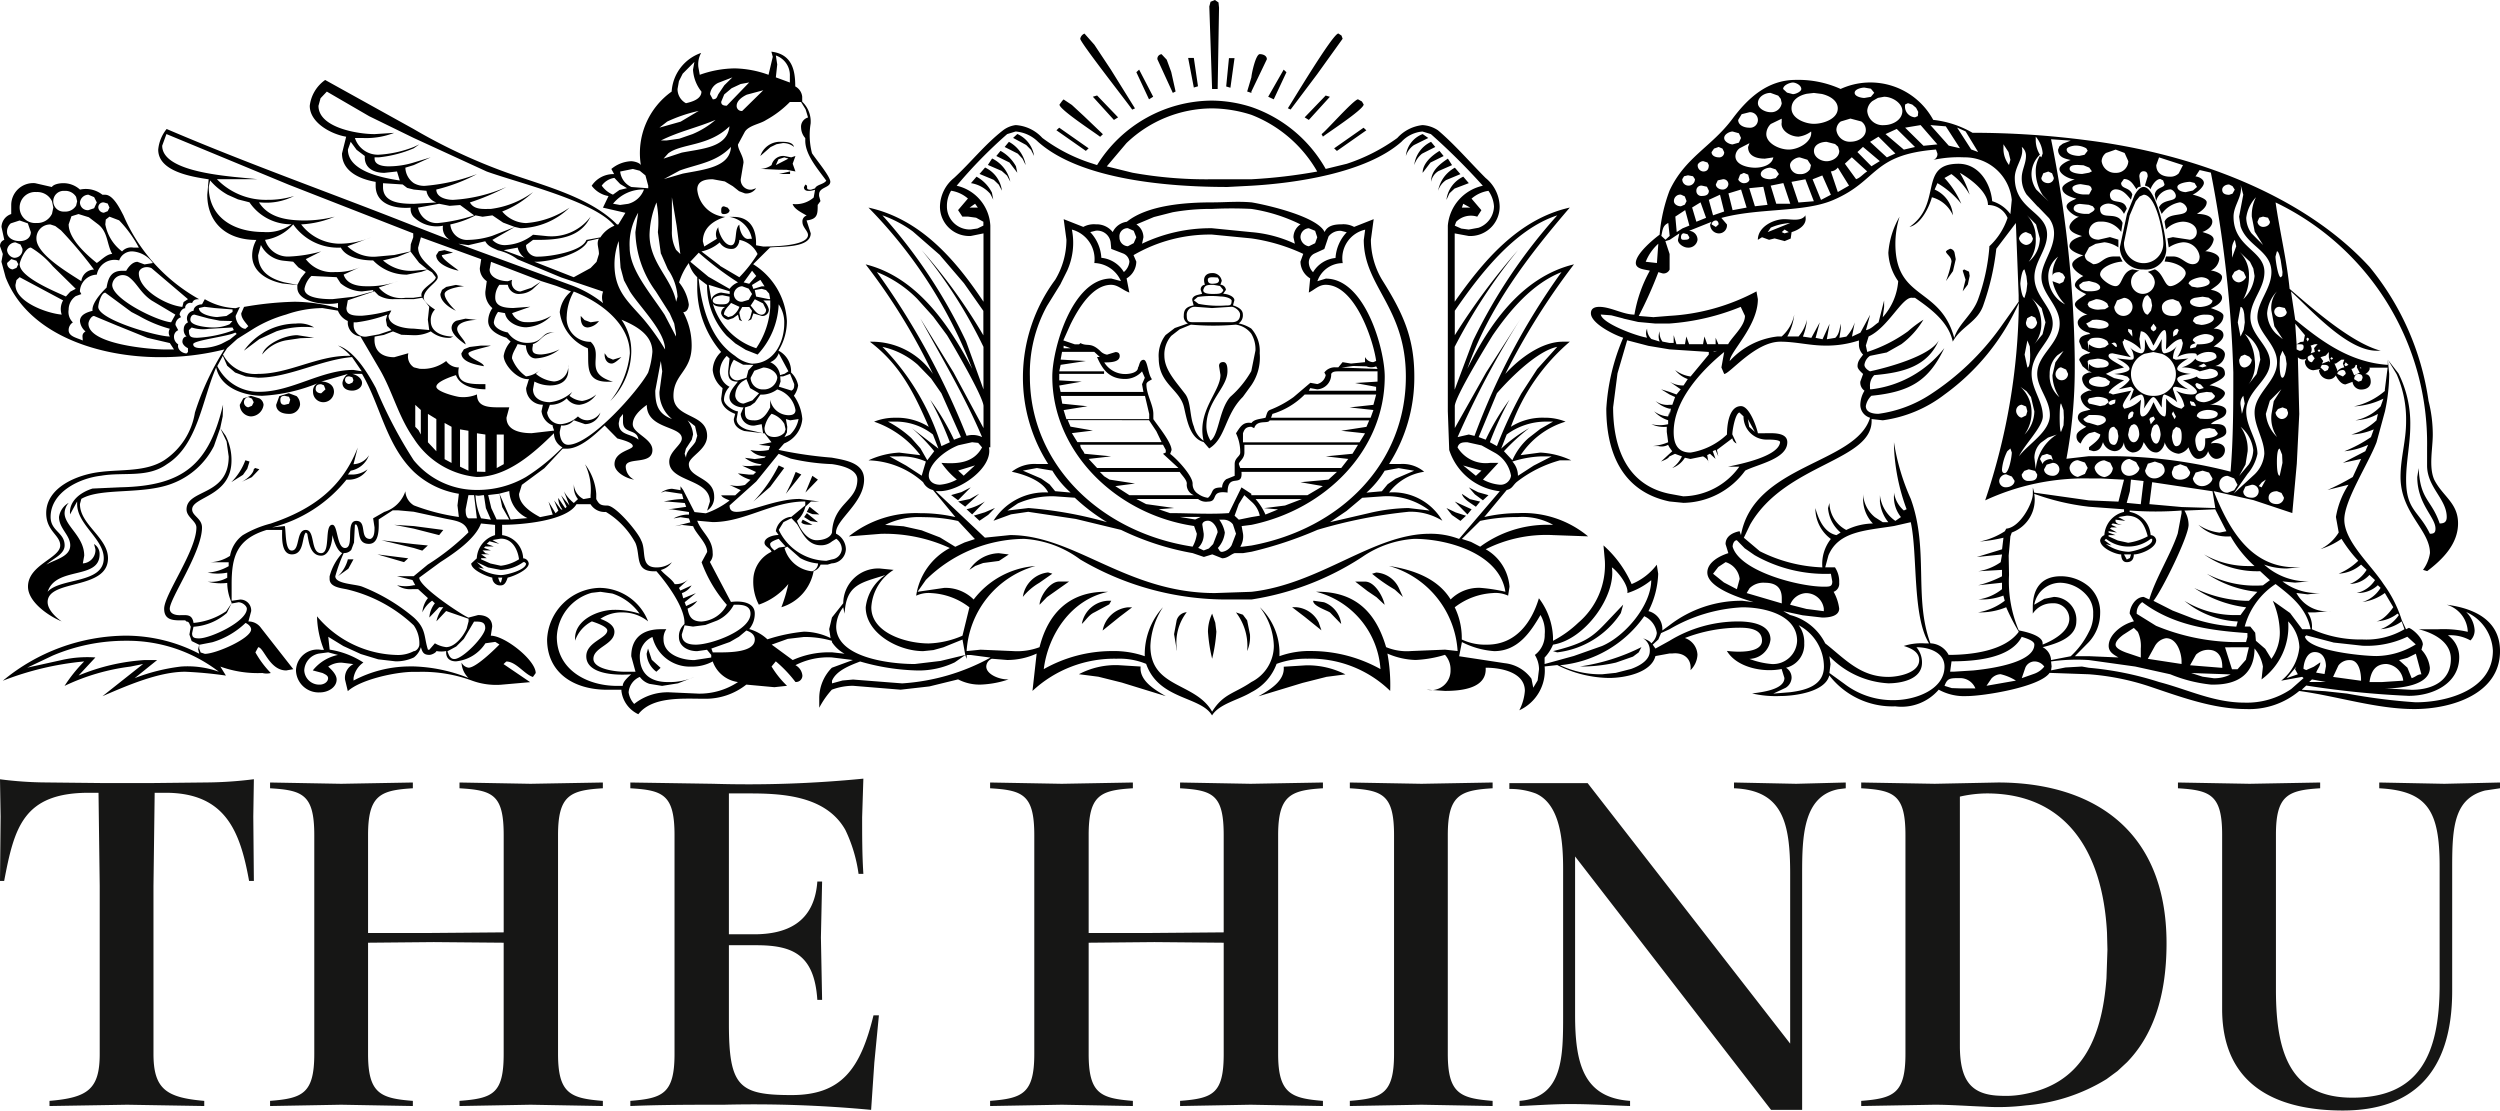 <svg xmlns="http://www.w3.org/2000/svg" width="179.863" height="79.896" viewBox="0 0 179.863 79.896">
  <g id="Group_73530" data-name="Group 73530" transform="translate(4100 20293.318)">
    <path id="Path_9450" data-name="Path 9450" d="M349.863,3.28V2.864l-4,.093-4.687-.093V3.28c3.481.185,4.343,1.621,4.343,5.6v8.56c0,5.183-1.592,8.1-6.276,8.1-4.343,0-5.5-3.007-5.5-7.727V6.612c0-2.824.858-3.192,3.181-3.332V2.864l-5.075.093-5.156-.093V3.28c2.321.14,3.179.463,3.179,3.332V19.154c0,5.921,4.515,7.309,8.683,7.309,4.9,0,7.868-2.591,7.868-8.607V8.88c0-2.876.166-4.865,2.365-5.44ZM321.62,14.9l-.069,2.043c-.333,4.551-1.906,7.551-5.819,8.321a6.889,6.889,0,0,1-1.761.14c-2.149-.047-2.967-1.065-2.967-3.61V3.88a8.944,8.944,0,0,1,1.933-.23c5.6,0,8.333,4.027,8.652,10.02l.031,1.226m.711,8.74.7-.65c1.789-1.844,2.841-4.6,2.841-8.553,0-8.424-5.63-11.569-12.122-11.569l-4.557.093-5.288-.093V3.28c2.365.14,3.183.463,3.183,3.377V22.391c0,2.869-.862,3.194-3.183,3.379v.37l5.247-.093c1.2,0,2.407.093,3.609.138a16.072,16.072,0,0,0,3.011-.093,12.975,12.975,0,0,0,5.783-1.887l.772-.569M302.793,3.28V2.864l-3.569.093-4.471-.093V3.28c3.525.14,4.041,2.5,4.041,6.156V21.65L284.223,2.91h-5.632v.418a5.231,5.231,0,0,1,1.891.323c1.806.786,1.977,3.517,1.977,5.461V19.569c0,3.007,0,5.968-3.137,6.2v.37c1.2-.047,2.449-.14,3.653-.14,1.462,0,2.881.093,4.3.14v-.37c-3.353-.233-3.955-2.684-3.955-6.2V8.185l14.1,18.233h2.235V9.436c0-2.691.075-5.585,2.6-6.088l.539-.068M277.387,26.14v-.37c-2.321-.185-3.225-.51-3.225-3.379V6.657c0-2.869.862-3.237,3.225-3.377V2.864l-5.117.093-5.156-.093V3.28c2.363.14,3.181.463,3.181,3.377V22.391c0,2.869-.862,3.194-3.181,3.379v.37l5.156-.093,5.117.093m-12.208,0v-.37c-2.279-.185-3.223-.51-3.223-3.379V6.657c0-2.869.9-3.237,3.223-3.377V2.864l-5.2.093L254.9,2.864V3.28c2.365.14,3.139.463,3.139,3.377v6.989l-5.546.047h-4.169V6.657c0-2.869.818-3.237,3.181-3.377V2.864l-5.116.093-5.156-.093V3.28c2.363.14,3.179.463,3.179,3.377V22.391c0,2.869-.86,3.194-3.179,3.379v.37l5.156-.093,5.116.093v-.37c-2.321-.185-3.181-.51-3.181-3.379v-8l4.729-.045,4.987.045v8c0,2.869-.774,3.194-3.139,3.379v.37l5.075-.093,5.2.093m-31.944-6.524h-.388c-.946,3.885-2.321,5.736-5.89,5.736-3.783,0-4.513-.6-4.513-5.135V14.571h1.935c2.577,0,4.213.6,4.427,3.932h.344l-.086-4.488.086-4.025h-.344c-.214,3.007-2.277,3.795-4.557,3.795h-1.805V3.65h1.376c2.279,0,5.588.093,7.008,2.637a10.642,10.642,0,0,1,.944,3.149h.346c-.088-1.388-.088-2.686-.088-4.072l.088-2.777a84.109,84.109,0,0,1-10.791.37l-5.974-.093V3.28c2.363.14,3.179.463,3.179,3.377V22.391c0,2.869-.858,3.194-3.179,3.379v.37c2.235-.093,4.513-.093,6.748-.093a89.83,89.83,0,0,1,10.575.37l.231-3.4.329-3.4m-19.86,6.524v-.37c-2.321-.185-3.225-.51-3.225-3.379V6.657c0-2.869.86-3.237,3.225-3.377V2.864l-5.2.093-5.114-.093V3.28c2.405.14,3.179.463,3.179,3.377v6.989l-5.586.047H196.48V6.657c0-2.869.86-3.237,3.223-3.377V2.864l-5.156.093-5.117-.093V3.28c2.365.14,3.181.463,3.181,3.377V22.391c0,2.869-.86,3.194-3.181,3.379v.37l5.117-.093,5.156.093v-.37c-2.321-.185-3.223-.51-3.223-3.379v-8l4.729-.045,5.028.045v8c0,2.869-.774,3.194-3.179,3.379v.37l5.114-.093,5.2.093m-25.107-16.2-.042-4.628.042-2.684a28.437,28.437,0,0,1-3.395.233l-4.083.045h-3.269l-4.169-.045A26.828,26.828,0,0,1,170,2.632l.044,2.684L170,9.944h.3c.73-3.842,1.374-6.341,6.1-6.341h.688l.086,6.711V22.391c0,2.546-.86,3.147-3.613,3.379v.37l5.59-.093,5.544.093v-.37c-2.709-.233-3.653-.833-3.653-3.379V10.314l.086-6.711h.772c4.3,0,5.374,2.731,6.02,6.341h.342" transform="translate(-4270 -20239.885)" fill="#161615"/>
    <path id="Path_9503" data-name="Path 9503" d="M345.432,47.493l.606-.163.606-.3.4,1.484c-.3,0-.4.186-.7.276l-.305-.751-.606-.548m-1.211,1.579h-.911c.1-.742.4-1.3,1.216-1.3a1.341,1.341,0,0,1,1.211,1.2l-1.516.1m-1.615-22.633h.1v.1m-.2.923-.3-.181c0-.186.1-.371.3-.371s.305.09.305.276l-.079.208-.227.068m.1-.647-.4.186-.2-.462a.31.31,0,0,0,.3-.281h.1v.186l.2.371m-1.009-.462-.1-.1.1-.186.2.186m-.4.837-.4-.186c0-.186.2-.281.4-.281.1,0,.2.1.2.281l-.2.186m.1-1.208-.1.281.1.276a.712.712,0,0,0-.507.281v-.1l-.2-.462h.1l.4-.281h.2M340.691,48.7l.379-.814a.976.976,0,0,1,.832-.394c.7,0,.8,1.023.8,1.394v.091l-2.014-.276m-.1-22.819-.1-.091.1-.1.1.1m-.305-.466V25.7l.1.371-.1-.09-.5.186.1-.186-.2-.281.379-.118m.153,1.036-.226.1-.305-.281.1-.186h.2c.2,0,.3.1.3.186l-.074.176m-.63-1.29-.1-.091.1-.1.1.1m-.458-.186.054.276-.305.1a.532.532,0,0,0,0-.557l.305-.1h.2l-.256.281m-.35,24.022.2-.186,1.009.186m-1.211-23.466.2-.1.2.281-.2.276a.311.311,0,0,1-.305-.276v-.1l.1-.09m0-1.208-.1.186-.1-.186.1-.1m1.846,21.941,2.093.231a6.78,6.78,0,0,0,3.23-.647l.606.552a5.505,5.505,0,0,1-2.826.837c-1.009,0-4.845-.371-5.15-1.389l.1-.1,1.945.511m-1.945,1.991-.2-.091c0-.371.2-1.208.807-1.208s.807.557.807,1.023l-.1.557-.606-.1c.1-.276.3-.462.3-.742l-.468.317-.542.24m-.305,1.394.305-.281a65.583,65.583,0,0,0,7.371.742c1.812,0,3.634-.928,3.634-2.783a1.915,1.915,0,0,0-.812-1.575,2.979,2.979,0,0,1,1.62.371,1,1,0,0,0,.3-.742,1.993,1.993,0,0,0-.606-1.3,3.208,3.208,0,0,1,1.92,2.783c0,2.783-3.235,3.71-5.554,3.71A42,42,0,0,1,341.7,49.9l-1.581-.172-1.654-.1m-.4-24.859h.2c.2,0,.305,0,.305.186s-.1.281-.305.281l-.2-.1v-.371l-.1-1.484.7.833-.1.466-.217.023m-.995,24.185.7-.833-.1.186.2.371m-1.108-23.28.222.425.079.5c0,.186-.1,1.018-.3,1.018s-.2-.833-.2-1.018l.025-.5.177-.425m-.025,7.489.025.579-.2.928c-.2,0-.2-.837-.2-1.023,0-.09,0-.928.2-.928l.177.443m.025-13.149-.015.258-.089.113c-.2.1-.4-1.208-.4-1.484l.1-.371c.1-.045.2.281.276.638l.128.846m0,9.737.31.118.089.253a.458.458,0,0,1-.5.466.526.526,0,0,1-.4-.466l.177-.253.33-.118m.163-7.149.138.29c0,.186-.2.367-.5.367a.414.414,0,0,1-.4-.367.356.356,0,0,1,.4-.371l.364.081m-.241,13.308.177.339a.519.519,0,0,1-.5.462c-.4,0-.606-.186-.606-.462s.2-.466.606-.466l.325.127m.079-11.072L336.584,24a2.187,2.187,0,0,1-.64-1.462,2.515,2.515,0,0,1,.709-1.575,1.866,1.866,0,0,0-.4,1.389l.212,1.127.6.914m-.1,3.615-.542.851-.162.914a2.449,2.449,0,0,0,.4,1.67,2.653,2.653,0,0,1-.808-1.67l.29-.95.817-.814m-1.615,6.959.217-.267.29-.2-.305.561m.1-19.479.364.081.138.29c0,.186-.2.371-.5.371a.418.418,0,0,1-.4-.371l.128-.29.276-.081m0,2.041-.832-.837a1.937,1.937,0,0,1-.379-1.113,2.629,2.629,0,0,1,.7-1.484,2.9,2.9,0,0,0-.3,1.394l.212,1.086.6.955m-.2,8.253-.266,1.032-.645.824a2.386,2.386,0,0,0,.507-1.855,3.287,3.287,0,0,0-.709-1.855,2.386,2.386,0,0,1,1.039,1.317l.074.538M335.137,46.1l-.049-.579-.355-.443h-.4a5.321,5.321,0,0,1,2.22-3.059c1.211.928,2.221,1.76,2.521,3.249h-.606l-.871-1.163-1.246-.882a5.894,5.894,0,0,1,.507,2.231,3.232,3.232,0,0,1-.606,1.946l-.443-.719-.67-.579m-.758-11.095.458-.131a.467.467,0,1,1,0,.932c-.4,0-.61-.186-.61-.466l.152-.335m-.049-5.973-.2.742-.1-.652a.827.827,0,0,1,.2-.647l.1.557m.379-10.2.241.484.089.538a2.657,2.657,0,0,1-.812,1.67,3.376,3.376,0,0,0,.409-1.67,2.328,2.328,0,0,0-.709-1.765l.783.742m-.379,6.679.33.149.177.222a.62.62,0,0,1-.507.557c-.305,0-.4-.276-.4-.557l.128-.258.276-.113m-.4,8.719.453-.81.153-.955a2.755,2.755,0,0,0-.507-1.76,2.551,2.551,0,0,1,.911,1.67,2.015,2.015,0,0,1-.315,1.032l-.694.824m.4-11.041-.079.548-.227.475-.2-1.023.2-1.109c.153,0,.227.253.266.52l.04.588m-.808,12.339,1.009-1.439a3.182,3.182,0,0,0,.709-1.439c0-1.018-.807-1.946-.807-3.059,0-1.484,1.713-2.226,1.713-3.525,0-1.2-1.413-1.95-1.413-3.249,0-1.2,1.009-2.036,1.009-3.244,0-1.575-2.221-1.76-2.221-3.986,0-.837.7-1.484.5-2.321l.2.742-.3,1.579.1.683c.448,1.425,2.225,1.76,2.225,3.3,0,1.208-1.009,2.136-1.009,3.244s1.413,1.95,1.413,3.249c0,1.389-1.615,2.226-1.615,3.615,0,1.023.7,1.95.7,2.968a2.32,2.32,0,0,1-.808,1.579l-1.413,1.3m-.1-16.977V18.09a1.164,1.164,0,0,1,.2-.833l.1.462-.305.833m.507.837.33.176.177.38a.7.7,0,0,1-.507.371.518.518,0,0,1-.507-.462l.177-.3.33-.163m.709,27.176-.217.9-.6.683h-.4l-.5-1.579m.7-32.927-.163.29-.241.081c-.3,0-.5-.1-.5-.371,0-.186.2-.371.5-.371l.241.118.163.253m.2,21.24-.241.385-.463.176a.56.56,0,0,1-.606-.561.58.58,0,0,1,.606-.647l.463.186.241.462m3.939,2.041.325-3.57.177-3.57-.1-4.081a.509.509,0,0,0,.606.1l-.1.186a.641.641,0,0,0,.606.647l.507-.091-.1.091a.726.726,0,0,0,.7.652.573.573,0,0,0,.507-.281s.3.647.7.647l.507-.186a.622.622,0,0,0,.6.557c.507,0,.709-.276.709-.557s-.1-.552-.4-.552c.2-.1.4-.371.3-.466h1.315l-.2,1.575v.1a5.023,5.023,0,0,1-2.221,1.113,5.5,5.5,0,0,0,2.117-.557l-.2.557A3.483,3.483,0,0,1,342.3,30.24a3.572,3.572,0,0,0,1.615-.462l-.1.462A4.311,4.311,0,0,1,342,31.262a4.548,4.548,0,0,0,1.615-.371l-.2.557a9.594,9.594,0,0,1-1.915,1.018A5.162,5.162,0,0,0,343.211,32l-.2.462-1.615.837,1.31-.281-.6,1.3a16.457,16.457,0,0,1-1.817.932l1.512-.376a6.051,6.051,0,0,0-.906,2.321l.2,1.113a3.177,3.177,0,0,1-1.315,1.2,5.47,5.47,0,0,0,1.516-.742,9.909,9.909,0,0,0,1.206,1.579,4.513,4.513,0,0,1-1.408.928,2.67,2.67,0,0,0,1.61-.652l.4.376a2.5,2.5,0,0,1-1.206,1.018,1.982,1.982,0,0,0,1.408-.652l.4.371a2.107,2.107,0,0,1-1.31.928h.1a2.078,2.078,0,0,0,1.413-.557l.2.186a2.325,2.325,0,0,1-1.31,1.023,3.507,3.507,0,0,0,1.615-.652l.606,1.023s-.606.928-1.211,1.018a2.671,2.671,0,0,0,1.516-.557l.1.1a2.677,2.677,0,0,1-1.315,1.023,2.954,2.954,0,0,0,1.516-.561l.2.561a5.4,5.4,0,0,1-3.028.738,8.515,8.515,0,0,1-3.634-.738,1.8,1.8,0,0,0-.305-1.208h.507l1.211-.1a2.488,2.488,0,0,1-2.526-1.3l.807.1.911-.1a4.081,4.081,0,0,1-2.723-.833l.906.09,1.009-.09a4.644,4.644,0,0,1-3.23-1.208,4.838,4.838,0,0,0,1.615.281l1.009-.09h-.4c-3.328,0-4.845-2.973-5.854-5.475l2.866.647,2.787.928m-6.46-10.48-.3-.09.4-.186.2.186m-.483,3.778-.226-.163c0-.371.605-.466.807-.466.305,0,.7.1.7.281,0,.371-.7.371-.906.371l-.379-.023m.281-2.2-.305.09a.424.424,0,0,1-.3-.371l.1-.09.29.118.217.253m.2.276.374.036.227.244c0,.276-.6.462-.8.462s-.606-.09-.606-.371c0-.136.153-.231.33-.29l.478-.081m.2,2.6.374.077.227.294c0,.276-.7.371-.906.371v.276c0,.1,0,.647-.4.647-.2,0-.3-.552-.3-.647a.879.879,0,0,1,.551-.95l.458-.068M330.6,23.1l.1-.231a1.306,1.306,0,0,1,.807-.231c.2,0,.606,0,.606.276s-.606.462-.906.462l-.379-.068L330.6,23.1m.7,10.76.468.14.241.416c0,.276-.4.557-.709.557a.656.656,0,0,1-.7-.557l.2-.416.5-.14m-.807,14.561,2.826.1a2.572,2.572,0,0,1-1.211.276l-.807-.113-.807-.258m.807-27.081.428.068.281.208c0,.371-.709.466-.911.466s-.7-.1-.7-.371c0-.14.153-.235.34-.29l.566-.081m-.807,3.71h-.1c0-.281.2-.281.4-.371l-.2-.186c0-.281.7-.466.906-.466s.606.09.606.276c0,.466-.906.466-1.211.466l-.089.208-.315.072m.305,4.077v.1l-.315-.068-.089-.213v-.09l.276.068M330.4,47.864l.428-.765a1.288,1.288,0,0,1,.881-.348c.807,0,1.009.652,1.009,1.208v.09l-2.319-.186m.123-27.244-.226-.208c0-.281.709-.466.911-.466s.605.1.605.371-.709.371-.911.371l-.379-.068m.379-7.167-.291.253-.517.118c-.2,0-.605-.1-.605-.371s.709-.371.911-.371l.325.081.177.29m-1.718,10.76v-.186a.332.332,0,0,1,.305-.371l.1.1-.128.3-.281.163m.207,5.751-.1.186-.2-.371.1-.186m.207,1.113.231.077c.172.136.172.434.172.575,0,.186,0,.738-.4.738-.207,0-.305-.552-.305-.738l.074-.4.231-.253m.3,2.688.468.176.241.38c0,.371-.4.557-.709.557q-.605,0-.605-.557l.153-.38.453-.176M329.6,21.7l.192.385a.587.587,0,0,1-.611.647c-.5,0-.807-.186-.807-.647,0-.281.305-.557.807-.557l.418.172m.29-9.819-.3.588a.836.836,0,0,1-.611.244c-.606,0-1.009-.276-1.009-.833l.2-.557,1.718.557m-.719,32.058-1.4-.71c.606-.742,2.526-4.638,2.526-5.471a1.988,1.988,0,0,0-.3-1.023l2.216-.09.807,1.575-.5.1A3.381,3.381,0,0,1,331,37.755a2.958,2.958,0,0,0,2.319.833,8.554,8.554,0,0,0,1.718,2.136h-.4a6.393,6.393,0,0,1-3.23-.837,6.609,6.609,0,0,0,4.037,1.208l.7.647-.5.371a7.514,7.514,0,0,1-4.037-.833,8.012,8.012,0,0,0,3.634,1.3l-.606.647h-.2A9.225,9.225,0,0,1,330.7,42.3a8.556,8.556,0,0,0,3.737,1.394l-.409.557h-.2a6.957,6.957,0,0,1-3.831-1.023,6.493,6.493,0,0,0,3.831,1.484l-.1.371a11.562,11.562,0,0,1-3.092-.579l-1.462-.566m-1.4-20.651.2.276c0,.19-.1.19-.2.281-.1-.09-.2-.09-.2-.281l.2-.276m.01,7.326.192-.09c.2,0,.305.557.305.742,0,.1-.1.652-.305.652-.3,0-.4-.557-.4-.652l.089-.443.123-.208m-.01-.647.1.186-.305.371-.1-.371.074-.1m-.074,6.217.2-1.579,4.343.652.2,1.208-2.408-.072M327.362,47.4l.507-.919a1.126,1.126,0,0,1,.807-.566c.808,0,1.113,1.113,1.113,1.67v.186l-2.427-.371m.507-14.194.463.154a.6.6,0,0,1,.241.5c0,.276-.4.557-.7.557a.662.662,0,0,1-.709-.557l.2-.5.507-.154m-.2-11.222-.079.362-.227.29c-.3,0-.4-.557-.4-.652,0-.186.1-.742.4-.742l.227.3.079.439M326.56,44.153v-.09a.942.942,0,0,1,.4-.742c2.216,1.67,4.845,2.041,7.567,2.226v.281l-.1.367h-.911a15.392,15.392,0,0,1-5.564-1.172l-1.4-.869m1.206-18.828.6.127a1.562,1.562,0,0,1-.6,3.027,1.573,1.573,0,0,1-.635-3.027l.635-.127m-1.551-1.588.039.29v.186l-.3-.371v-.186m.1,6.493h-.1v-.186a.424.424,0,0,1,.3-.371l.1.091-.079.3-.227.163m.113.462.192-.09c.3,0,.4.466.4.742,0,.1-.1.557-.4.557s-.4-.462-.4-.557l.089-.443.123-.208m-.315,5.57.227-.837.079-.837.906.1-.2,1.67M326.5,14.466l.271-.33.291-.127c.906,0,1.413,2.783,1.413,3.434a1.415,1.415,0,1,1-2.826,0l.4-1.928.448-1.05m-.423,25.678-.227.113-.2-.371h.507m.364-6.642.241.43c0,.276-.4.557-.709.557a.559.559,0,0,1-.606-.557.632.632,0,0,1,.606-.652l.468.222m-.655-17.855-.517,2.425a1.639,1.639,0,0,0,1.713,1.575,1.469,1.469,0,0,0,1.615-1.67c0-.742-.709-4.267-1.615-4.267-.226,0-.448.231-.65.588l-.547,1.348m.492,29.787.29.285a2.408,2.408,0,0,1,.212,1.2v.647L325.8,46.95c-.4-.149-.758-.335-.758-.57s.251-.484.542-.706l.773-.5m-1.211-23.561.5-.186a.651.651,0,0,1,0,1.3.66.66,0,0,1-.7-.647l.2-.466m.389,5.371.359.113.158.176c0,.181-.606.647-.807.738l.911-.186.2.186-.305.837a1.824,1.824,0,0,1,.807-.466c.3,0,.3.837.2,1.023.1-.1.5-.837.7-.837s.507.652.606.742v-.186s0-.742.2-.742a2.418,2.418,0,0,1,.911.557l-.305-.928c0-.09,0-.186.207-.186l.906.186c-.2-.09-.807-.462-.807-.738s.911-.371,1.009-.371c-.1,0-1.009-.1-1.009-.371s.605-.652.807-.742l-.906.091-.207-.091a1.679,1.679,0,0,1,.305-.928,1.365,1.365,0,0,1-.911.557c-.3,0-.2-.837-.2-1.023-.1.186-.4.837-.606.837-.3,0-.5-.652-.606-.837v.371c0,.281,0,.652-.3.652a1.42,1.42,0,0,1-.807-.466,1.189,1.189,0,0,1,.305.742c0,.186-.1.186-.305.186l-.906-.091c.2.091.906.462.906.742s-1.009.371-1.108.371l.591.081m-.793-2.308h.1c.2-.1.305.091.305.276h-.1l-.3-.276M325,29.013l-.261.113h-.1l-.1-.09c0-.186.3-.281.5-.281l-.039.258m.167,1.946.074.4c0,.186-.1.647-.3.647-.4,0-.4-.462-.4-.647s0-.652.4-.652l.226.253m-.63,7.629V38.5h.5l-.5-.186v-.1l.606.1-.507-.281.1-.09h.4l-.4-.186.1-.1.507.1h.2c-.2,0-.507-.1-.507-.281v-.09l.709.09-.507-.276.606-.1c1.009,0,1.31.742,1.511,1.484a4.192,4.192,0,0,1-1.408.466l-.744-.163-.669-.3m-.2-11.683.615-.3.694-.163c-.2-.186-1.108-.557-1.108-.833,0-.186.2-.186.3-.186l1.315.276a2.018,2.018,0,0,1-.606-1.113l.1-.091v-.1a2.857,2.857,0,0,1,1.211.742l-.1-.742.1-.557c.5,0,.807.837.906,1.023.1-.1.507-1.113.807-1.113.2,0,.1,1.113.1,1.389.3-.276.709-.742,1.113-.742l.1.281a2.161,2.161,0,0,1-.4,1.018,2.085,2.085,0,0,1,1.009-.276c.305,0,.4,0,.4.186a1.418,1.418,0,0,1,.807-.281c.2,0,.606,0,.606.371,0,.186-.7.371-.808.371-.2,0-.7-.09-.7-.276a1.853,1.853,0,0,1-1.009.647,2.694,2.694,0,0,1,1.31.281l.709-.186c.2,0,.6.091.6.371s-.7.371-.906.371-.5,0-.605-.186a3.083,3.083,0,0,1-1.009.276c.2.09,1.009.557,1.009.833,0,0,0,.186-.4.186a2.445,2.445,0,0,1-1.108-.276,2.065,2.065,0,0,1,.606,1.113l-.2.186a1.809,1.809,0,0,1-1.113-.742v.647c0,.1,0,.652-.1.652-.4,0-.7-.837-.807-1.023-.1.186-.4,1.023-.8,1.023-.305,0-.1-1.023-.1-1.208a2.184,2.184,0,0,1-1.211.652l-.1-.186c0-.281.4-.742.606-1.113l-1.315.276-.2-.09h-.1c0-.281.906-.837,1.108-.928l-.729-.163-.581-.3m-.1,11.964.1-.1a2.614,2.614,0,0,0,3.225,0h.1v.1c0,.462-1.413.833-1.713.833a3,3,0,0,1-1.615-.557l.4.1-.507-.371m.808-28.108.645.244.266.593a.871.871,0,0,1-.911.837.969.969,0,0,1-1.009-.837.777.777,0,0,1,.315-.593l.694-.244m-.389,22.529.187.385a.713.713,0,0,1-.606.647.826.826,0,0,1-.709-.647c0-.281.4-.557.709-.557l.419.172m-.015-5.833-.084.217a.951.951,0,0,1-.625.154c-.2,0-.808-.09-.808-.371s.507-.367.709-.367l.478.113.33.253m-.1-5.376-.266.163-.345.023a1.164,1.164,0,0,1-.808-.186l-.1-.186.1-.186.507-.186a1.249,1.249,0,0,1,.812.312l.1.244m0,2.688-.266.208-.345.072a1.212,1.212,0,0,1-.808-.281v.466l-.1-.652.1-.091c.1-.19.4-.19.606-.19a1.159,1.159,0,0,1,.714.24l.1.226m0,4.172-.266.213-.345.068-.808-.186-.1-.186.1-.186.507-.1a1.432,1.432,0,0,1,.812.158l.1.213m-1.418-5.751.251-.163L323.63,23c.3,0,.911.1.911.371s-.611.281-.709.281l-.709-.1-.2-.276.2-.1m0-5.376.482-.258.63-.113a2.221,2.221,0,0,1,1.009.371v-.557l-.606-.186-.807.186c-.4,0-.709-.186-.709-.557a.766.766,0,0,1,.808-.742,1.718,1.718,0,0,1,1.516.742l.1-.652c-.4-.928-1.62-.09-1.62-1.018,0-.186.305-.371.611-.371a1.335,1.335,0,0,1,1.108.742l.2-.371c-.2-.837-1.211-.186-1.211-1.023a.418.418,0,0,1,.4-.371c.507,0,.807.371,1.113.742l.1-.371c-.2-.557-.807-.371-.807-.833l.2-.281c.507,0,.709.466.911.742a.284.284,0,0,1,.3-.186l-.1-.742c0-.186.1-.371.3-.371s.3.1.3.371l-.2.652c.2.09.305.09.4.276.1-.276.4-.742.709-.742l.2.1.1.276c0,.276-.606.186-.7.742l.1.466a1.143,1.143,0,0,1,1.009-.837c.2,0,.409.276.409.466,0,.462-.911.186-1.216.833l.2.466a2,2,0,0,1,1.315-.837.63.63,0,0,1,.507.466c0,.647-1.315.186-1.62.928l.1.557a1.808,1.808,0,0,1,1.211-.557c.507,0,1.009.276,1.009.742a.538.538,0,0,1-.5.557l-1.216-.186-.4.09.1.652a2.242,2.242,0,0,1,1.009-.371,1.174,1.174,0,0,1,1.211,1.018c0,.371-.2.557-.5.557-.507,0-.807-.557-1.418-.557h-.5l-.1.371c.606,0,1.516.371,1.516.833,0,.376-.7.932-1.113.932s-.5-.932-1.108-1.208l-.507.186a.883.883,0,0,1,.507.742.87.87,0,0,1-.906.837.857.857,0,0,1-.2-1.674l-.507-.09c-.807.186-.7,1.208-1.211,1.208-.4,0-1.113-.557-1.113-.837,0-.557,1.113-.928,1.62-.928l-.2-.371h-.4c-.812,0-.911.557-1.516.557l-.305-.186a.509.509,0,0,1-.3-.466l.3-.552m0,12.054h.305c.3,0,.911,0,.911.371,0,.19-.409.376-.611.376l-.606-.186c-.2,0-.4-.19-.4-.281l.4-.281m0-9.642.478.127c.177.081.33.195.33.335,0,.281-.606.281-.808.281-.3,0-.7-.1-.7-.466l.276-.208.428-.068m0-5.475.276.1.128.176c0,.186-.3.276-.4.371h-.3c-.2,0-.808-.1-.808-.371,0-.235.2-.326.443-.348l.665.068m0-1.389.138.1.064.172-.2.371h-.4c-.2,0-.8-.1-.8-.466,0-.181.4-.276.6-.276l.605.1m0-1.3.2.276-.2.1-.5.09c-.305,0-.906-.09-.906-.371s.4-.276.6-.276l.4.023.4.163m-.1,21.611-.2.43-.507.217a.714.714,0,0,1-.6-.647.622.622,0,0,1,.6-.557l.507.172.2.385m0-22.819-.227.29-.379.081c-.305,0-.906-.1-.906-.466,0-.186.5-.276.6-.276a1.579,1.579,0,0,1,.812.195l.1.176m-1.713,19.2-.025.548-.177.475c-.1,0-.1-.928-.1-1.023s0-1.018.1-1.018l.177.475.025.543m.162-3.452.138.3a.457.457,0,0,1-.5.462.436.436,0,0,1-.4-.462c0-.186.2-.466.4-.466l.364.163m1.649.118.2.09h-.2c-.3.1-.5.186-.5.466a.939.939,0,0,0,.5.738l.2.1h-.2c-.3.09-.605.276-.605.462a1.077,1.077,0,0,0,.605.837l.1.09h-.1c-.3.1-.807.1-.807.557,0,.281.4.561.606.652-.3.186-.7.371-.7.652a.553.553,0,0,0,.3.557,1.476,1.476,0,0,1,.605-.742l.4-.1.4.186c0,.371-.606.742-.808.928v.186l.305.09c.5,0,.606-.371.7-.647a.966.966,0,0,0,.812.647c.4,0,.605-.276.7-.647a.739.739,0,0,0,.606.742c.507,0,.709-.371.807-.742.2.276.4.742.906.742.305,0,.606-.466.606-.742a1.157,1.157,0,0,0,1.014.833,1.05,1.05,0,0,0,.7-.462c.1.276.305.833.709.833a.731.731,0,0,0,.7-.557c.1.281.305.557.606.557a.631.631,0,0,0,.606-.647c0-.462-.606-.557-1.009-.462.2-.371,1.108-.371,1.108-.837,0-.647-.605-.557-1.108-.557.3-.371,1.108-.371,1.108-.928,0-.466-.906-.466-1.206-.466.3,0,1.108-.462,1.108-.833,0-.281-.807-.557-1.108-.557.3-.186,1.108-.462,1.108-.833,0-.466-.305-.557-.709-.557a.915.915,0,0,0,.709-.837c0-.371-.507-.557-.807-.557.2-.186.7-.462.7-.837s-.4-.462-.7-.462c.3-.186.7-.466.7-.928,0-.276-.7-.462-.906-.557.3-.091.807-.371.807-.742s-.606-.557-.807-.557c.2-.186.807-.462.807-.928,0-.281-.606-.466-.807-.466a1.069,1.069,0,0,0,.606-.833c0-.371-.7-.557-1.009-.557a1.227,1.227,0,0,0,.606-.833c0-.371-.606-.466-.807-.557.305-.1.709-.371.709-.742,0-.466-.709-.557-1.113-.557.305-.186.709-.466.709-.837,0-.276-.709-.462-1.009-.557.3-.1.807-.557.807-.833s-.4-.466-.606-.466l.3-.462.808.186a88.248,88.248,0,0,1,1.615,14.375c0,2.317,0,4.823-.2,7.14a34.912,34.912,0,0,0-8.277-1.113h-1.92l-1.61.186a35.3,35.3,0,0,0,.6-6.489v-.652A84.8,84.8,0,0,0,320.4,10.018l1.413.1-.566.217-.241.186-.1.244c0,.561.5.652.906.747-.3.09-.807.371-.807.647,0,.371.709.742,1.108.742-.3.1-.906.371-.906.647,0,.466.709.652,1.009.747-.2.091-.7.276-.7.557s.6.742.906.742c-.305.09-.7.462-.7.742,0,.371.6.557.906.647-.305.1-.906.281-.906.742,0,.281.6.557,1,.647-.3.1-.8.371-.8.652,0,.371.6.742.8.837-.2.09-.606.371-.606.647s.606.557.807.652c-.2.186-.807.462-.807.742s.606.647.911.742c-.305,0-.709.276-.709.552,0,.371.4.652.807.742l.1.1h-.1c-.4.09-.7.186-.7.557l.2.475.5.267h.1l-.1.1c-.3,0-.7.276-.7.462l.241.452.463.385-.1-.742.1-.1.606-.091c.2,0,.812.091.812.371s-.507.276-.611.276a.883.883,0,0,1-.808-.276v.557M320.4,48.235l.039-.29-.039-.357a13.39,13.39,0,0,1,2.723-.1l3.333.466,2.521.557a10.488,10.488,0,0,0,2.93.742h.2c1.817,0,2.93-.837,2.93-2.6a2.757,2.757,0,0,1,.606,1.3l-.1.928a4.7,4.7,0,0,0,1.915-4.176,2.821,2.821,0,0,1,.807,1.855,3.475,3.475,0,0,1-1.31,2.412l1.512-.276.1.091-.891.787a5.649,5.649,0,0,1-3.348.977c-2.221,0-4.037-.928-6.16-1.484a23.019,23.019,0,0,0-5.047-1.023l-.5-.09-1.187.068-1.034.208m.911-23-.6.842L320.5,27a2.95,2.95,0,0,0,.5,1.575,2.017,2.017,0,0,1-.7-1.665,1.826,1.826,0,0,1,.551-1.344l.458-.326m.1-5.29-.128.335-.276.131-.5-.186a3.439,3.439,0,0,0,.906,1.67,2.24,2.24,0,0,1-1.211-1.95,1.777,1.777,0,0,1,.709-1.484,2.256,2.256,0,0,0-.4,1.394c0-.19.2-.281.5-.281l.241.118.162.253M320.085,33.43l.418-.127a.465.465,0,1,1,0,.928c-.305,0-.606-.186-.606-.466l.187-.335m.113-21.09.276.127.128.339a.418.418,0,0,1-.4.371c-.3,0-.5-.186-.5-.371l.138-.339.364-.127m-.1,20.312.315.118.089.253v.1l-.1-.1c-.3,0-.606.186-.606.371l-.2-.371.138-.253.369-.118m.069-1.167.635-.222a3.238,3.238,0,0,0-1.512,2.5l-.1-.833a1.509,1.509,0,0,1,.468-1.077l.512-.371M319.9,43.09l-.709.416a1.906,1.906,0,0,1,1.92-1.579,2.6,2.6,0,0,1,2.014,1.113,1.865,1.865,0,0,1,.305,1.113,2.542,2.542,0,0,1-.305,1.3,5.989,5.989,0,0,1-1.31,1.76l-1.413.276a1.119,1.119,0,0,0-.606-.928c1.113-.276,2.422-.738,2.422-1.855a1.645,1.645,0,0,0-1.615-1.76l-.7.14m.3-28.615-.871-.837a2,2,0,0,1-.34-1.113,1.975,1.975,0,0,1,.606-1.394,1.972,1.972,0,0,1-.3-1.018V9.832a2.1,2.1,0,0,1,.5,1.208l-.1.281-.1-.1a2.067,2.067,0,0,0-.3,1.113,3.15,3.15,0,0,0,.507,1.71l.4.425M320,23.19l-.212.86-.6.719a2.3,2.3,0,0,0,.507-1.579,2.8,2.8,0,0,0-.709-1.76l.734.742L320,23.19m-.679-7.045.276,1.018a2.234,2.234,0,0,1-.807,1.67,2.53,2.53,0,0,0,.507-1.67,2.343,2.343,0,0,0-.709-1.76l.734.742m-.33,6.584.276.127.128.335c0,.186-.2.466-.4.466a.425.425,0,0,1-.4-.466l.089-.3.315-.163m-.305,1.765.177.439.025.579c0,.1,0,.928-.2.928l-.2-.928.2-1.018m.1,9.271.453.118.153.253c0,.371-.2.466-.605.466a.46.46,0,0,1-.507-.466l.177-.253.33-.118m-.507,15.027.266-.774a.732.732,0,0,1,.645-.43.87.87,0,0,1,.709.371,1.611,1.611,0,0,1-.734.52l-.886.312m.4-28.38-.064.543-.138.475c-.2,0-.3-.928-.3-1.018s.1-1.023.3-1.023l.138.475.064.548m.266,8.158.241,1.023a2.423,2.423,0,0,1-.709,1.67,2.693,2.693,0,0,0,.507-1.67,2.451,2.451,0,0,0-.807-1.765l.453.33.315.412m0-11.71.138.3a.52.52,0,0,1-.5.466.63.63,0,0,1-.507-.466.625.625,0,0,1,.507-.462l.364.158m-.266,12.733-.089.3-.315.158c-.2,0-.4-.276-.4-.462a.437.437,0,0,1,.4-.466l.315.131.089.335m.758-14.724.8.833a1.817,1.817,0,0,1,.364,1.09c0,1.208-.906,2.131-.906,3.154,0,1.208,1.31,2.041,1.31,3.339,0,1.484-1.615,2.226-1.615,3.62,0,1.018.911,1.851.911,2.964,0,1.208-1.516,2.045-2.225,2.968.4-.833,1.718-2.131,1.718-2.873,0-1.113-.807-1.95-.807-3.059,0-1.579,1.517-2.321,1.517-3.62,0-1.2-1.315-1.946-1.315-3.339,0-1.113.911-1.946.911-3.059,0-1.67-2.324-1.765-2.324-4.081,0-.837.7-1.484.5-2.231a.815.815,0,0,1,.305.652c0,.557-.305,1.023-.305,1.579A2.058,2.058,0,0,0,318.643,14l.8.869m-1.969,23.719.1-.276a2.518,2.518,0,0,0,1.615-2.783,17.161,17.161,0,0,0,3.934.928l2.526.186v.186a1.822,1.822,0,0,0-1.413,1.67.5.5,0,0,0-.305.371c0,.557,1.113,1.018,1.516,1.018,0,.281.1.557.4.557.4,0,.507-.276.507-.557.5,0,1.61-.462,1.61-1.018a.418.418,0,0,0-.4-.371,1.821,1.821,0,0,0-1.511-1.67v-.1a24.521,24.521,0,0,0,3.737,0v.186l-.276,1.466c-.512,1.534-1.6,3.222-2.048,4.751l-.4-.186c-.606,0-1.009.742-1.009,1.2l.305.557c-.808.186-1.817.932-1.817,1.765,0,.462.4.647.7.833l-2.122-.091h-1.009l1.009-1.023a3.066,3.066,0,0,0,.808-2.041,2.463,2.463,0,0,0-.808-1.946,3.122,3.122,0,0,0-2.014-.742c-1.516,0-2.024,1.018-2.024,2.226v.462a1.659,1.659,0,0,1,1.418-.742,1.124,1.124,0,0,1,1.211,1.113c0,.932-1.211,1.579-1.92,1.855v-.09c0-.557-1.211-.833-1.718-.928a9.047,9.047,0,0,1-.7-3.991l-.025-1.389.123-1.394m0-27.081-.1.371a1.917,1.917,0,0,1-.4-1.208v-.281l.364.557.138.561m0,20.774.1.281c0,.276-.2,1.484-.507,1.484-.2,0-.2-.186-.2-.281a3.7,3.7,0,0,1,.379-1.29l.222-.195m.113,2.018.192.3c0,.276-.305.466-.606.466a.461.461,0,0,1-.5-.466.52.52,0,0,1,.5-.466l.414.163m-1.827,15.05.354-.52a.954.954,0,0,1,.655-.312,3.636,3.636,0,0,1,1.108.462l-2.117.371m-1.211-29.493-.049-.3-.354-.163-.1.09.207.652-.207.837.369-.489m.743-9.534-.5-.186-1.014-1.575.611.276m-.812,38.868h-.3l.1-.742c1.62,0,4.239-.186,5.047-1.76.305.09.911.276.911.552,0,1.186-2.609,1.688-4.387,1.864l-1.369.086m.1-29.683-.089-.475a.369.369,0,0,0-.315-.267l-.2.1-.1.09c0,.186.4.371.4.742a7.089,7.089,0,0,1-.4,1.394l.507-.719.2-.86m-.281,30.864-.527-.163c.2-.557.4-.557,1.108-.557a1.181,1.181,0,0,1,1.113.742h-1.009l-.684-.023m.581-38.841-.807-.186L311.72,9l1.108.09m-2.142-1.339.158.3-.03.3-.2.09a.775.775,0,0,1-.709-.928l.2-.09.31.1.271.231M309.9,9.185,311.016,9l1.206,1.389-1,.1m-1.413.276L308.49,9.647l.807-.371,1.315,1.3m-3.235-.371.606-.371,1.216,1.208-.611.281m-.645-4.281.443-.081c.605,0,1.315.466,1.315,1.023,0,.647-.709,1.018-1.315,1.018a1.109,1.109,0,0,1-1.211-1.018.954.954,0,0,1,.379-.719l.389-.222m.615,18.326,1.078-.611A6.094,6.094,0,0,0,311.218,23a8.523,8.523,0,0,0-1.113.837,10.522,10.522,0,0,1-2.93,1.484l-.1-.462.2-.652c1.413-.652,2.422-2.873,3.131-2.783h.2c1.211.837,2.418,1.76,2.723,3.154.605-1.113,1.817-1.394,2.22-2.688a17.91,17.91,0,0,0,.911-3.991l1.408-1.855.2,5.195v.466l-1.3,1.837a18.789,18.789,0,0,1-5.052,4.837,9.042,9.042,0,0,1-3.737,1.394c-.4,0-.906-.1-.906-.557a1.33,1.33,0,0,1,.4-.742c2.826-.281,4.141-1.113,5.249-3.43a7.839,7.839,0,0,1-5.249,2.964h-.1v-.186a1.075,1.075,0,0,1,.305-.833c2.122-.186,3.835-.647,4.643-2.5-.606,1.113-3.634,1.946-4.948,2.226-.2-.1-.4-.281-.4-.466a.925.925,0,0,1,.4-.647l1.182-.24m-1.078-13.4-1.009-1.023.4-.371,1.211,1.023m-.4-4.914-.241.29-.468.081c-.2,0-.7-.1-.7-.371s.507-.376.7-.376l.468.081.241.294m-1.615,4.638,1.108,1.018c-.3.186-.5.466-.8.557l-.807-1.113.5-.462m-.1-2.783.783.208a.74.74,0,0,1,.325.624c0,.462-.5.833-1.108.833a.966.966,0,0,1-1.009-.833.744.744,0,0,1,.315-.624l.694-.208m-.1,4.823-.807.462-.5-1.484a.7.7,0,0,0,.5-.276l.807,1.3M304.453,48.42l.079-.638-.079-.566a6.375,6.375,0,0,0,4.239,1.946c.911,0,2.422-.276,2.422-1.484a1.676,1.676,0,0,0-.4-1.113c.911,0,2.019.371,2.019,1.394,0,1.67-2.117,2.412-3.634,2.412a5.7,5.7,0,0,1-3.574-1.176l-1.068-.774m.4-38.063.222.2.084.3c0,.466-.507.742-.911.742s-.911-.276-.911-.742.507-.652.911-.652l.606.154m-.3,3.652-.709.371-.606-1.484.7-.276m-.606-5.937.566.072c.586.136,1.152.484,1.152,1.041,0,.742-1.009,1.109-1.718,1.109-.606,0-1.61-.367-1.61-1.109,0-.629.566-.941,1.1-1.054l.507-.059m0,7.792-1.108.09-.5-1.484,1-.186m.4-1.018-.069.294a.807.807,0,0,1-.738.353.661.661,0,0,1-.7-.647c0-.281.4-.557.7-.557l.556.172.251.385M302.8,43.81l-1.172-.3a1.3,1.3,0,0,1,1.108-.837,1.283,1.283,0,0,1,1.315,1.113v.186L302.8,43.81M301.4,6.661l-.276-.258c0-.281.5-.466.7-.466s.606.186.606.466c0,.186-.4.371-.606.371l-.428-.113m-.276,37.307,1.408.3,1.413.163c.507,0,1.216-.1,1.216-.652a3.308,3.308,0,0,0-.4-1.2.621.621,0,0,0,.4-.652,1.841,1.841,0,0,0-.305-1.109h-.7l.231-.86c.729-1.747,2.683-1.787,4.712-2.113l1.211-.276c.507,2.317.1,6.769,1.315,8.719h-.305a4.133,4.133,0,0,0-1.512.186c.606.186,1.108.462,1.108,1.018,0,.928-1.512,1.208-2.22,1.208-2.019,0-3.126-1.3-4.54-2.412a3.9,3.9,0,0,0-2.526-2.041l-.5-.281m.1-27.176-.2-.09.2-.186.305.186m-1.113,33.2.886-.416a.894.894,0,0,0,.428-.7.83.83,0,0,0-.4-.742,1.712,1.712,0,0,0,1.31-1.76,2.024,2.024,0,0,0-.4-1.3,3.388,3.388,0,0,1,1.817,2.968c0,1.321-1.2,1.7-2.427,1.851l-1.206.1m1.211-35.244h-1.009l-.4-1.3.911-.186M300.012,16.7l.227-.326a4.026,4.026,0,0,1,1.388-.326l-1.615.652m1.009-8.163v.276c-.1.557.606,1.018,1.211,1.018a1.888,1.888,0,0,0,.906-.371c.1.742-.906,1.3-1.61,1.3s-1.615-.462-1.615-1.113a1.016,1.016,0,0,1,.325-.728l.783-.38m-.2,3.986-.227.29-.379.081c-.3,0-.7-.09-.7-.371s.4-.462.7-.462l.379.127.227.335m.133-5.412.069.312a.758.758,0,0,1-.807.647c-.4,0-.906-.276-.906-.647,0-.466.5-.742.906-.742l.556.2.182.231m.271,10.235.443-.186.064-.462c.6-.186,1.108-.557,1-1.113v-.1c-.3.466-1,.281-1.512.281-.808,0-1.915.557-1.915,1.484l.3-.186.507.186.4-.1.7.186m-1.512-3.9.3,1.3-.906.1-.409-1.3m0,17.172-.1-.566.507.928M298.5,42.669l.207-.348a1.419,1.419,0,0,1,1.108-.394c.709,0,1.211.281,1.211,1.113v.371l-2.526-.742m-.2-3.986.453-.946c2.545-4.434,8.922-4.547,8.734-7.588l.807.09a9.345,9.345,0,0,0,4.441-1.855,16.342,16.342,0,0,0,5.347-6.584A45.713,45.713,0,0,1,315.659,36a16.992,16.992,0,0,1,7.464-1.579h.808l1.718.09-.4,1.579L323.123,36l-3.934-.557-.1-.371v.462c0,.652-.906,2.412-1.915,2.5l-.1.186a5.185,5.185,0,0,1-1.812.742,11.25,11.25,0,0,0,1.713-.276l-.1.833-1.817.557,1.817-.186-.1.557a3.841,3.841,0,0,1-1.615.652L316.87,41v.462a8.085,8.085,0,0,1-1.718.647l1.718-.186v.466a3.523,3.523,0,0,1-1.718.742h.305a4.351,4.351,0,0,0,1.511-.281l.1.371a4.345,4.345,0,0,1-1.915.837,4.892,4.892,0,0,0,2.019-.371,14.609,14.609,0,0,0,.906,1.765c-1.009,1.389-3.427,1.665-5.047,1.665a1.552,1.552,0,0,0-1.31-.833c-1.211-3.249-.1-6.774-1.413-10.389a15.922,15.922,0,0,1-1.211-4.081v.276a14.483,14.483,0,0,0,.911,4.547l-.2.09a2.125,2.125,0,0,1-.709-1.294v.186A2.291,2.291,0,0,0,309.6,37.2l-.4.276a2.6,2.6,0,0,1-1.113-1.851v.462a2.749,2.749,0,0,0,.606,1.484h-.4l-.561-.357a2.279,2.279,0,0,1-.852-1.683v.281a2.541,2.541,0,0,0,.7,1.851,4.5,4.5,0,0,0-1.915.466,2.238,2.238,0,0,1-1.211-1.946l-.1.371a2.565,2.565,0,0,0,.906,1.76l-.3.186c-.911-.186-1.315-1.208-1.516-1.946a2.722,2.722,0,0,0,1.113,2.222,2.911,2.911,0,0,0-.611,2.045,10.863,10.863,0,0,1-4.5-1.163l-1.152-.973m-.153-30.47.556-.14a.559.559,0,1,1,0,1.113c-.4,0-.807-.186-.807-.557l.251-.416m.153,4.222.315.127.089.335c0,.1-.1.281-.4.281-.2,0-.4-.186-.4-.281l.128-.335.276-.127m.4-2.136-.1.276c0,.652.606.837,1.211.837l.606-.09c-.1.557-.807.742-1.31.742s-1.418-.186-1.418-.837a.741.741,0,0,1,.315-.57l.694-.357m-.354,29.135.719.5a10.266,10.266,0,0,0,5.495,1.344l.1.557c0,.371-.2.371-.606.371-1.817,0-6.056-1.113-6.563-2.878,0-.186.1-.462.305-.462l.552.566m-.251-25.8.4,1.3-1.009.186-.3-1.208m.906-3.986-.153.335-.453.127c-.2,0-.606-.186-.606-.462s.4-.466.606-.466l.453.127.153.339m-1.674,3.05.364-.081a.358.358,0,0,1,.4.371.418.418,0,0,1-.4.371c-.3,0-.5-.186-.5-.371l.138-.29m-.241,12.348h-.1l.3-.091m-.3,16.045.379-.489.527-.348a1.442,1.442,0,0,1,1.009,1.208l-.2.742-.935-.489-.778-.624m.4-30.706.276.118.123.253a.355.355,0,0,1-.4.376c-.2,0-.507-.1-.507-.376l.177-.253.33-.118m-.2,5.756-.305-.186a.314.314,0,0,1,.305-.281c.1,0,.2.1.2.281l-.2.186m.3-2.321.3,1.208-.8.276-.305-1.113m-.089-2.679.089.176c0,.276-.1.462-.4.462a.436.436,0,0,1-.4-.462c0-.1.2-.281.4-.281l.315.1m-.049,1.742.138.285c0,.281-.2.376-.5.376a.359.359,0,0,1-.4-.376.355.355,0,0,1,.4-.367l.364.081m-.064,2.235-.7.281-.305-1.023.606-.371m-.906-1.946.364.068.138.208a.458.458,0,0,1-.5.466.441.441,0,0,1-.409-.466l.128-.208.281-.068m-.03,4.24.128.213c0,.186-.2.186-.4.186-.1,0-.2,0-.2-.186s.1-.281.2-.281l.275.068m.128-.624-.492.2-.419.267-.1-1.113.709-.466m.1-.647-.128.253-.276.118c-.305,0-.507-.186-.507-.371a.46.46,0,0,1,.507-.466l.276.127.128.339m-1.516,2.783-.3-.281c.1-.462.1-.742.5-.928l.1.928-.305.281M292.149,46l.192-.452.606-.276a11.441,11.441,0,0,1,5.248-1.579c1.615,0,3.934.557,3.934,2.412a1.736,1.736,0,0,1-1.812,1.67,5.841,5.841,0,0,1-1.62-.371,1.567,1.567,0,0,0,1.517-1.394c0-1.113-1.413-1.3-2.324-1.3a9.469,9.469,0,0,0-4.943,1.394l-1.009.557-.2-.281.413-.38m-.113-27.077-.8-.09a3.467,3.467,0,0,1,.906-1.3l-.1,1.389m-.2,3.9-1.108-.09a29.909,29.909,0,0,0,1.413-3.154l.3.091a.473.473,0,0,0,.507-.276V18.276l-.305-.928.305-.09.7-.466-.1.466c0,.276.4.557.709.557a.656.656,0,0,0,.7-.557.642.642,0,0,0-.606-.652l1.615-.647-.1.186a.638.638,0,0,0,.606.647.579.579,0,0,0,.6-.647l-.4-.466c2.723-.742,5.953-.371,8.075-1.3,3.225-1.389,2.723-3.249,7.366-3.62l.1.281a.429.429,0,0,1-.3.466,8.583,8.583,0,0,1,2.221-.186,3.4,3.4,0,0,1,3.432,3.059l-.1,1.023a2.529,2.529,0,0,0-1.31-.928c-.1-1.208-.906-2.692-2.422-2.692-2.925,0-1.113,2.878-3.53,4.547.807-.186,1.413-1.394,1.615-2.136a2.285,2.285,0,0,1,1.512,1.3,2.2,2.2,0,0,0-1.315-1.855l.2-.462a6.283,6.283,0,0,1,1.718,1.484,6.474,6.474,0,0,0-1.211-1.855l.5-.281a4.769,4.769,0,0,1,1.315,1.484,7.482,7.482,0,0,0-.709-1.575s2.024,1.109,2.024,2.317a1.508,1.508,0,0,1,1.408.928,4.872,4.872,0,0,1-1.31,2.041v.1a14.324,14.324,0,0,1-.807,3.71c-.4,1.113-1.413,1.76-1.718,2.778-1.009-3.706-4.234-2.688-4.234-6.769a6.512,6.512,0,0,1,.3-1.946,6.037,6.037,0,0,0-.807,2.593,3.833,3.833,0,0,0,.709,2.045,4.349,4.349,0,0,1-1.113,2.593l.1-.738v-.466l-.4,1.575c-.3.186-.5.466-.906.561l.3-1.113-.7,1.294-.606.281.2-1.023a2.666,2.666,0,0,1-.605,1.023l-.5.09.1-.647v-.371c-.1.371-.1.742-.4,1.018l-.606.1.2-1.113-.507,1.113-.5-.1.3-1.113-.606,1.113-.606-.09A4.366,4.366,0,0,0,302.838,23a2.825,2.825,0,0,1-.606,1.208h-.807a4.183,4.183,0,0,0,.5-1.575,2.822,2.822,0,0,1-.906,1.575h-.3a5.479,5.479,0,0,0-3.437,1.765c0-.652,2.024-2.507,2.024-4.452l-.1-.557a15.041,15.041,0,0,1-6.258,1.76l-1.113.09m-1.915,1.674,1.512.394,1.517.253,2.826.186v.186l-1.31,1.579a2.337,2.337,0,0,1-1.113-.466,2.021,2.021,0,0,0,.911.652l-.305.462a1.809,1.809,0,0,1-1.009-.281l.807.557-.305.371-.5-.186-.606-.186.606.371.4.186-.2.557h-.2a1.412,1.412,0,0,1-1.009-.276,2.164,2.164,0,0,0,1.009.557h.1l-.1.462v-.276l-.1.371a1.891,1.891,0,0,1-1.009-.371,2.329,2.329,0,0,0,1.009.647v.281a2.578,2.578,0,0,1-1.206,0,2.135,2.135,0,0,0,1.108.186v.371l.1.742a3.718,3.718,0,0,1-1.108.276h.4a.947.947,0,0,0,.7-.09l.1.186.2.276-.808.742c.2-.09.5-.186.606-.371l.4-.186.5.186a2.079,2.079,0,0,1-.7.837,1.765,1.765,0,0,0,.911-.742l.4.09.906-.186c.2.1.4.281.4.466l-.1-.557.2-.1.4.371-.2-.557.2-.09.2.462-.1-.462,1.108-.833a.513.513,0,0,0,.305.371l-.305-.652c0-.276.2-1.484.507-1.579l.3.281a1.654,1.654,0,0,0,1.718,1.67c.2,0,.911,0,.911.186-.1,1.018-2.831,1.575-3.737,1.76h.808a5.079,5.079,0,0,1-4.037,2.136l-1.009-.186c-3.126-.652-4.037-3.434-4.037-6.217l.315-2.443.694-2.376m-.276-1.566,1.068.244,1.226.113h1.009a16.66,16.66,0,0,0,5.145-1.2l.305.647c0,.742-.911,1.484-1.211,2.041h-.7l-.2-.466v.466h-.606l-.2-.557-.1.557H294.36l-.2-.557-.1.557h-.611l-.2-.652v.561h-.3l-.507-.1a1.051,1.051,0,0,1-.2-.742.97.97,0,0,0,0,.742l-.6-.186a1.012,1.012,0,0,1-.305-.742.738.738,0,0,0,0,.647c-.7-.09-3.23-1.018-3.333-1.665l.758.059.886.231m.67,24.326.414-.308.2-.38a14.39,14.39,0,0,1-4.441,1.394h.4a11.2,11.2,0,0,0,2.206-.281l1.216-.425m-1.251,1.167-.96.1a6.8,6.8,0,0,1-3.028-.652,8.356,8.356,0,0,0,6.056-3.525,1.559,1.559,0,0,1,.906,1.208,1.124,1.124,0,0,1-.4.742c-.1-.186-.4-.281-.606-.371a1,1,0,0,1,.5.928c0,.6-.606,1.018-1.339,1.285l-1.132.29m.556-4.914L288.4,44.782c-.995,1.054-1.566,1.507-3.831,2.063l.3.09a6.376,6.376,0,0,0,4.579-2.828l.167-.6m-5.652,4.267v-.466a3.067,3.067,0,0,0,.606-.928c2.319-.371,4.54-3.525,4.234-5.561.409.276,1.216,1.294,1.113,1.851a5.182,5.182,0,0,0,1.718-.928c0,1.765-1.817,3.991-3.535,4.733l-2.033.719-2.1.579m.5-14.936-1.29.661-1.132.733a1.487,1.487,0,0,0-.4-1.023,7.693,7.693,0,0,1,2.019-.371h.807m-.837-1.964-.827.643a4.6,4.6,0,0,0-1.162,1.6l-.606-.652a14.851,14.851,0,0,1,1.817-1.665,10.875,10.875,0,0,0-2.019,1.48l.4-1.018a4.773,4.773,0,0,1,2.728-.928h.606l-.94.538m-.192-4.33-1.152,1.774a31.841,31.841,0,0,0-1.753,3.778l-.507-.276a22.719,22.719,0,0,1,1.413-3.063,17.06,17.06,0,0,0-1.713,2.878l-.507-.186,1.315-3.154s2.521-2.968,4.338-3.339l-1.433,1.588m-4.928,8.525.433.5.581.43.4-.371-.748-.213m-1.073-1.923,1.315.371-.4.371m-1.009-19.294.1-.276.507.276m-.025,20.973-.581-.38c.1.371.606.652,1.009.928l.305-.371-.734-.176m-.581,2.864,1.315-1.3a12.833,12.833,0,0,1,2.723-.276,4.562,4.562,0,0,1,2.526.557h-.4a8.108,8.108,0,0,0-4.845,1.575l-.66-.344-.655-.213m-.2,8.443.2-1.023a6.01,6.01,0,0,0,2.324.652c1.713,0,2.619-1.389,3.328-2.6a2.322,2.322,0,0,1,.305,1.394,1.788,1.788,0,0,1-.709,1.48,1.988,1.988,0,0,1,.3,1.023l-.1.81-.315.525-.128-.643a2.727,2.727,0,0,0-1.93-1.122l-3.279-.5m1.605-15.176,1.019.566a2.346,2.346,0,0,1,1.113,1.624.758.758,0,0,1-.807.647,3.046,3.046,0,0,1-1.211-.371l1.108-1.2h-.606A2.37,2.37,0,0,1,277.7,32.19c.1-.371.4-.371.709-.371l1,.222m-.9-15.525-.542-.072-.468-.208.1-.276a1.487,1.487,0,0,1,1.516-.371l.3-.466-.709-.833a2.4,2.4,0,0,1,1.216-.561,2.175,2.175,0,0,1,.4,1.118,1.668,1.668,0,0,1-1.108,1.538l-.714.131m-1.009,11.5V24.955A40.375,40.375,0,0,1,282.046,18a47.8,47.8,0,0,0-4.544,6.118v-1.76c1.718-2.5,4.239-5.842,7.371-6.864a38.66,38.66,0,0,0-6.061,9.027l-1.31,3.493m0,2.787V29.221c0-.652,2.324-4.452,2.728-5.1,1.211-1.76,2.826-3.706,4.948-4.543a49.433,49.433,0,0,0-6.258,11.783l-.409-.1-.807.186a64.512,64.512,0,0,1,4.544-8.534l-2.486,3.873L277.5,30.8m1.211,5.842-1.211-.557.911.928m-.935-23.443,1.034-.394-.4-.466a2.135,2.135,0,0,0-1.211,1.67l.222-.475.359-.335M276.9,36.552l.394.5.615.425.4-.371-.743-.24m.34-24.339-.4-.462a2.37,2.37,0,0,0-1.206,1.665,1.465,1.465,0,0,1,.576-.774l1.034-.43m-.606-.647-.3-.466c-.7.466-1.211.928-1.211,1.67a1.158,1.158,0,0,1,.532-.774l.98-.43m-1.551-.186.945-.466-.3-.371c-.606.371-1.211.928-1.211,1.579l.566-.742m.345-1.118-.305-.371a2.135,2.135,0,0,0-1.211,1.674,1.705,1.705,0,0,1,.566-.824l.95-.48m-.507-.647-.4-.281a1.877,1.877,0,0,0-1.211,1.579,1.516,1.516,0,0,1,.581-.787l1.034-.511M273.769,42.95l-.285-.629a1.93,1.93,0,0,0-1.635-1.131l-.3.09a12.279,12.279,0,0,0,1.63,1.136l.591.534m-.507-8.525-.591.412-.419.507-1.108.1a6.618,6.618,0,0,0,1.31-1.579l1.009-.186,1.113.186-1.315.566m-2.019,8.109.625.425.586.548c-.1-.557-.7-1.67-1.408-1.67h-.709l.906.7m-1.915-16.095.871-.118.945.027a.947.947,0,0,0,.7,0l.1.186-2.624-.1m1.817-17.068-.2-.186-2.117,1.484.2.186m-.507,26.715,1.2-.814,1.127-.946,1.408-.1a5.012,5.012,0,0,1,3.437,1.018l-1.516-.181a13.118,13.118,0,0,0-2.866.371l-2.787.647M270.815,7.3l-.276-.154c-.3,0-2.422,2.412-2.624,2.5l.1.186c.2-.186,2.93-1.946,2.93-2.317l-.128-.217m-3.407,35.927h-.1c0,.371.906.652,1.211.837l.807.833a1.905,1.905,0,0,0-1.236-1.566l-.684-.1m.709-25.321.3-.891a1.034,1.034,0,0,1,.911-.407l.4.1a2.941,2.941,0,0,0-.808,1.851,2.113,2.113,0,0,0-1.615,1.023,1.012,1.012,0,0,1-.305-.742.713.713,0,0,1,.4-.6l.709-.326M267,28.108l.1-.186.5.09a1.065,1.065,0,0,0,1.009-1.109c.1-.186.305-.186.611-.186h2.723v.738l-1.615.1,1.512.276v.281H267m1.516-21.149-.305-.09L266.7,8.443l.3.186m.606,8.443-.153.425-.453.222a.713.713,0,0,1-.6-.647.641.641,0,0,1,.6-.652l.453.186.153.466m.305,28.289-.2-.575a1.986,1.986,0,0,0-1.615-1.1h-.3l.906.692,1.211.977m1.516-42.574-.079-.222-.226-.149c-.4,0-3.432,5.1-3.634,5.38l.2.09L267.6,5.339l1.832-2.552m-5.15,27.267.1-.276a5.465,5.465,0,0,0,2.319-1.394h5.145l-.2.742-1.713.186,1.713.186-.2.557h-7.169m1.113-24.859-.2-.186-1.113,1.95.4.186M268.24,48.7l1.393-.181a6,6,0,0,0-2.831-.652l-1.61.1c.1,1.018-1.009,1.67-1.822,2.131l3.171-.964,1.7-.43m-2.949-12.335-1.511.19,1.009.09-.911.371a4.3,4.3,0,0,0-.709-1.113H266.5l-1.211.462M262.868,6.683v-.1l1.113-2.321c0-.276-.305-.367-.507-.367-.305,0-.606,1.48-.606,1.665l-.305,1.023.305.1m-.606,25.135v-.647c.1-.281.2-.466.606-.466l.2.1c.2-.652,1.009-.281,1.113-.561h7.164l-.2.466-1.817.281,1.718.186-.4.647h-8.38m-.1,7.511h-.1a1.42,1.42,0,0,0,.2-.928l-.1-.557.709-.09c5.347-1.113,9.586-5.38,9.586-10.665,0-1.95-1.408-7.05-4.239-7.05l-.606.186a1.923,1.923,0,0,1,1.822-1.3,2.108,2.108,0,0,1,1.615-2.407l-.1.742c0,3.339,3.028,4.823,3.028,9.832,0,6.213-4.643,10.941-11.1,12.149l-.709.091M270.539,32l-.4.647-1.92.186,1.62.186-.507.652h-7.267l-.1-.281c0-.186.4-.371.4-.833V32h8.178m-7.976,12.638-.31-.412-.5-.167a3.951,3.951,0,0,1,.807,2.783,2.539,2.539,0,0,0,.2-1.2l-.2-1m-.606-7.258-.3-.281.3-.833.4-.647.507.462a1.834,1.834,0,0,1,.606,1.018l-.606.1-.911.186m-.3-33.208h-.4l-.2,2.041.305.09m.4,32.095-.315.824a.954.954,0,0,1-.689.475c-.2,0-.2-.186-.305-.276a1.971,1.971,0,0,0,.507-1.113,2.286,2.286,0,0,0-.4-.928h.3a.841.841,0,0,1,.68.335l.227.683M260.244,0l-.315.127-.089.339.2,5.937h.4l.1-5.846-.039-.38m-.049,19.792.089.163c0,.186-.1.281-.507.281-.2,0-.3-.1-.3-.281s.2-.186.4-.186l.315.023M260.269,44.8l-.226-.652a3.065,3.065,0,0,0-.3,1.3,11.634,11.634,0,0,0,.3,1.946,11.146,11.146,0,0,0,.305-1.946l-.079-.652m.34-24.221.241.29c-.1.281-.3.281-.807.281-.606,0-.7-.186-.606-.371.1-.281.305-.281.709-.281l.463.081m-.478,18.552-.325.335-.369.14-.4-.186a1.329,1.329,0,0,0,.4-1.023l-.1-.647c0-.186.2-.281.4-.281.4,0,.7.557.7.837l-.315.824m-1.4-17.52.286-.24a6.465,6.465,0,0,1,1.63-.036c.305,0,.709.091.807.276,0,.371-.1.371-.4.371a7.407,7.407,0,0,1-1.984-.118l-.335-.253m0-17.439h-.409l.409,2.131.3-.09m1.009,15.955,1.413-.091c.2,0,.606.276.606.557,0,.367-.2.552-.606.552h-2.723c-.305,0-.507,0-.507-.462a.58.58,0,0,1,.606-.647l1.211.091m-1.211,15.213-1.113-.186h1.516m-1.92,8.443.2,1.2v-.1a3.568,3.568,0,0,1,.709-2.688.813.813,0,0,0-.724.579l-.187,1m.4-21.932.812-.335a18.169,18.169,0,0,0,3.23,0,1.692,1.692,0,0,1,1.113.652,2.169,2.169,0,0,1,.3,1.208l-.3,1.484a7.178,7.178,0,0,1-1.512,1.851c-.807.928-.807,2.692-1.413,3.158a2,2,0,0,1-.305-1.023c0-1.855,1.516-2.783,1.516-3.986,0-.186,0-.652-.305-.652-.2,0-.3.1-.3.281l.1.647c0,1.2-1.713,2.6-1.211,4.733a1.735,1.735,0,0,1-.7-1.023c-.305-.742-.207-1.765-.611-2.321-.7-.928-1.512-1.76-1.512-2.778a2.041,2.041,0,0,1,.5-1.43l.6-.466m-.359-.086-.655.5a2.436,2.436,0,0,0-.492,1.67c0,1.851,1.512,2.222,1.817,3.52.2.837.4,2.231,1.413,2.507l.4.462c1.211-.738,1.113-2.412,2.422-3.71l.606-.833a3.53,3.53,0,0,0,.606-2.317,2.387,2.387,0,0,0-.606-1.765,2.557,2.557,0,0,0-.911-.371.7.7,0,0,0,.305-.647c0-.371-.4-.557-.709-.652l.1-.371c0-.276-.5-.462-.808-.462l.2-.281a.418.418,0,0,0-.4-.371l.1-.276a.661.661,0,0,0-.709-.561c-.4,0-.7.281-.5.837a.332.332,0,0,0-.305.371l.1.281c-.305.09-.606.09-.709.371v.09l.1.371c-.507.1-.709.281-.709.742a.553.553,0,0,0,.3.557l-.97.339M257.1,5.176l-.325-.882-.369-.394a.327.327,0,0,0-.3.367l1.108,2.416.2-.1L257.1,5.176m-2.309-.167-.2.186.911,1.95.3-.186m.049,8.656,1.349-.344a15.546,15.546,0,0,1,2.841-.24,28.016,28.016,0,0,1,2.826,0,12.013,12.013,0,0,1,3.535,1.113,1.111,1.111,0,0,0-.507.928l.1.462a9.158,9.158,0,0,0-3.131-.833l-2.826-.281A11.406,11.406,0,0,0,255,17.534l.1-.462a1.111,1.111,0,0,0-.507-.928l1.26-.529M255.3,36.271l-.709-.371h4.441a.907.907,0,0,0,.709.186c.807,0,.1-.833,1.413-.647,0-1.489,1.108-.281,1-1.489h6.868l-.61.557-2.014.186,1.61.281-1.108.652h-4.037v-.1l-.709-.462-.906,1.851c-1.31.1-2.93,0-4.239,0l-.807-.276,1.108-.09-2.014-.281m-.709-19.2-.187.425-.418.222a.631.631,0,0,1-.606-.647.584.584,0,0,1,.606-.652l.418.186.187.466m-2.122-5.1,1.413-1.67a8.935,8.935,0,0,1,6.159-2.5,9.534,9.534,0,0,1,2.826.462,9.369,9.369,0,0,1,4.741,4.081,37.865,37.865,0,0,1-4.741.557h-2.826a30.04,30.04,0,0,1-5.721-.471l-1.851-.457m.911,32.416.911-.692h-.305a2.056,2.056,0,0,0-1.817,1.67l1.211-.977m-.709-9.878-.389-.24-.315-.317h5.751c.1.186.507.557.507.837a.8.8,0,0,0,.507.837H254.09l-1.014-.652,1.418-.186-1.822-.281m-.906-27.638-.305.09,1.516,1.67.3-.186m-.5,9.461.847.326a.714.714,0,0,1,.468.6,1.12,1.12,0,0,1-.4.742,2.13,2.13,0,0,0-1.62-1.023,2.911,2.911,0,0,0-.8-1.851l.4-.1a.975.975,0,0,1,1.068.824l.044.475m0,25.321h-.1a2.01,2.01,0,0,0-2.014,1.67c.3-.276.5-.647.906-.833l1.064-.575.148-.262M252.751,5l-1.182-1.783-.709-.8a.5.5,0,0,0-.305.371c0,.276,3.432,4.638,3.737,5.1l.2-.09L252.751,5m3.757,27,.2.371v.186l-.2.09,1.113,1.023h-5.854l-.606-.652,1.615-.186-1.915-.186c-.1-.276-.305-.371-.305-.647h5.953m-2.925,17.122,3.127.964c-.8-.462-1.915-1.113-1.812-2.131l-1.62-.1a5.685,5.685,0,0,0-2.821.652l1.4.181,1.723.43m2.447-18.095.379.787h-6.056l-.4-.647,1.512-.186-1.61-.281-.2-.466H255.5m-6.159-5.747.507-1.136c.635-1.29,1.64-2.855,2.925-2.855.5,0,.807.371,1.315.557l-.2-1.018a1.427,1.427,0,0,0,.7-1.208l-.2-.466a10.912,10.912,0,0,1,5.652-1.48l2.826.276a13.2,13.2,0,0,1,3.732,1.113l-.2.557a1.427,1.427,0,0,0,.7,1.208l-.1,1.018c.4-.186.709-.557,1.211-.557,2.122,0,3.432,3.991,3.634,5.475l-.2.09a.676.676,0,0,1-.6-.371v.371l-1.009.1-.606-.1-.305.371h-.2a.95.95,0,0,0-.807.371l.1.186a.834.834,0,0,1-.606.647l-.5-.09L265.9,28.57a7.594,7.594,0,0,1-1.713.928c-.2.1-.2.281-.305.557-.4.1-.807.1-1.009.376-.606-.1-.807.276-1.113.742a3.138,3.138,0,0,1,.305,1.389c0,.276-.4.371-.4.833v.837l-.606.244a.781.781,0,0,0-.3.593c-.807,0-.606.276-.911.647l-.1.1a1.552,1.552,0,0,1-.709-.281.825.825,0,0,1-.4-.742c0-.557-1.113-1.765-1.615-2.136l.1-.276c0-.557-1-1.76-1.31-2.226v-.371c0-.652-.5-1.394-.5-2.136,0-.186.3-.276.4-.367-.305-.371-.305-1.394-.606-1.394s-.305.466-.4.557c0,.371-.606.466-.911.466a1.767,1.767,0,0,1-1.516-.837c.4,0,1.113,0,1.113-.462,0-.186-.1-.281-.305-.281l-.606.186a.869.869,0,0,1-.5-.276c-.7-.652-.906-.281-1.413-.557l-.1.091h-.305l-.807-.276m0,.557v-.186l.507.186m5.347,3.43.305,1.3v.371h-5.958l-.2-.652,1.718-.276-1.817-.186-.1-.557m.2-21.335-.1.1-.2.276c0,.371,2.723,2.131,2.925,2.317l.2-.186L250.83,8.362l-.876-.81-.61-.407m-.3,20.222V26.9h3.225v-.186h-3.225l.1-.466,1.817-.276-1.817-.1.1-.557h2.319l.4.371h-.2c.4.928.906,1.579,2.019,1.579A1.627,1.627,0,0,0,255,26.719l.2.462-.2.462.1.557h-5.957l-.1-.462,1.615-.281-1.615-.09m1.915-16.511.2-.186-2.117-1.484-.2.186m.906,32.466h-.7c-.709,0-1.418,1.113-1.418,1.67l.532-.548,1.59-1.122m-.606-21.425.468-.937a4.864,4.864,0,0,0,.34-2.959,2.2,2.2,0,0,1,1.615,2.407,2.159,2.159,0,0,1,1.915,1.3l-.7-.186c-2.826,0-4.239,5.1-4.239,7.05,0,5.376,4.54,9.923,10.2,10.756l.2.557a2.5,2.5,0,0,1-.305.928c-6.662-1.018-11.708-5.937-11.708-12.24a10.037,10.037,0,0,1,1.231-5.077l.99-1.6m-.822,14.425-.591-.412-1.314-.566,1.009-.186,1.113.186a6.643,6.643,0,0,0,1.315,1.579l-1.113-.1-.418-.507m.217,6.443-.305-.09a2.052,2.052,0,0,0-1.817,1.76,4.313,4.313,0,0,1,1.177-1.009l.945-.661m-1.881-30.841.345.348.222.439a2.064,2.064,0,0,0-1.206-1.579l-.305.281.945.511m-1.349,26.294.748-.511a6.082,6.082,0,0,1,2.683-.507l1.413.1a13.908,13.908,0,0,0,2.319,1.76,28.675,28.675,0,0,0-5.652-1.018l-1.512.181m.743-25.678.345.371.222.452a2.368,2.368,0,0,0-1.206-1.674l-.305.371.945.48m-.034,1.38-.1-.471a2.819,2.819,0,0,0-1.108-1.109l-.305.371.945.466.571.742m.8,24.393,3.407.511,3.254.787a19.643,19.643,0,0,0,5.15,1.67l.807.276.606-.186.709.281c.4,0,.606-.281.906-.371h.606l.606-.1a28.156,28.156,0,0,0,4.741-1.575,35.31,35.31,0,0,1,6.563-1.3,4.3,4.3,0,0,1,2.422.647,4.108,4.108,0,0,0-3.836-2.036,3.883,3.883,0,0,1,2.526-1.489,2.4,2.4,0,0,0-1.718-.557h-.808a11.562,11.562,0,0,0,1.817-6.3c0-2.787-.808-4.547-2.324-6.959a5.671,5.671,0,0,1-.8-2.873l.2-1.484-1.408.557a1.617,1.617,0,0,0-.911-.186c-.5,0-1.009.09-1.211.557-.507-1.113-4.136-1.95-5.249-2.136-1.009-.09-1.915,0-2.826,0-1.92,0-4.643.186-6.154,1.394a1.317,1.317,0,0,0-1.014.742,1.478,1.478,0,0,0-1.211-.557,1.609,1.609,0,0,0-.906.186l-1.413-.557.2,1.484a5.628,5.628,0,0,1-.807,2.873,11.823,11.823,0,0,0-2.324,6.959,11.562,11.562,0,0,0,1.817,6.3h-.807a2.628,2.628,0,0,0-1.812.557c.906.186,2.216.652,2.619,1.489a4.376,4.376,0,0,0-3.934,2.036l1.26-.462,1.26-.186m-1.93-24.52.384.339.236.434a2.435,2.435,0,0,0-1.31-1.67l-.305.466.995.43m-.566.647.354.339.227.434a2.135,2.135,0,0,0-1.211-1.665l-.4.462,1.034.43m.079,23.6-.724.312-.793.24.4.371.63-.425M244.3,14.38l-.1-.52a2.673,2.673,0,0,0-1.108-1.149l-.4.466a2.325,2.325,0,0,1,1.388.769l.227.434m-1.718.557.4-.276.2.276m-.158,25.769.537-.2,1.137-.149.709-.466-.709-.09A2.59,2.59,0,0,0,242.578,41l.448-.3m-.246-3.692.911-.928a4.093,4.093,0,0,1-1.315.557l.4.371m-.606-2.783-.4-.371,1.211-.371m.305,2.041-.684.38-.832.176.507.371m.4-1.389-.67.344-.743.213.5.371m1.3-20.326.522.29v.276l-.423.208-.487.072a1.65,1.65,0,0,1-1.713-1.67,2.084,2.084,0,0,1,.3-1.118,2.406,2.406,0,0,1,1.211.561l-.709.833.305.466h.4l.591.081m-2.91,19.674h.3c1.413,0,3.835-1.67,3.535-3.154h.1V16.235a3.112,3.112,0,0,0-2.422-2.873,33.763,33.763,0,0,1,3.634-3.715l.606-.186a2.577,2.577,0,0,1,1.615.742c3.131,2.787,9.586,3.249,13.628,3.249l1.713-.09c3.23-.186,8.277-.928,10.8-3.158a2.342,2.342,0,0,1,1.516-.742l.606.186a46.086,46.086,0,0,1,3.737,3.715A3.213,3.213,0,0,0,277,16.235V29.592l.1,2.783a4.335,4.335,0,0,0,3.639,2.968l-2.93,3.43a5.731,5.731,0,0,0-2.117-.371c-4.042,0-7.878,3.62-12.821,4.176l-2.624.09c-6.356,0-10.093-4.172-14.736-4.172l-1.817.186-3.53-3.339m2.619-3.525.428.045.281.326c-.606,1.113-1.718,1.2-2.925,1.113a6.01,6.01,0,0,0,1.108,1.2,3.045,3.045,0,0,1-1.211.371c-.5,0-.807-.276-.807-.647,0-.833,1.078-1.774,2.127-2.19l1-.222m-3.934,10.76.6-.855a10.18,10.18,0,0,1,7.07-2.95,7.533,7.533,0,0,1,4.037,1.484,20.718,20.718,0,0,0,10.6,2.878h1.713a20.187,20.187,0,0,0,7.976-3.063,7.449,7.449,0,0,1,3.732-1.3c2.521,0,6.159,1.113,6.563,3.805a12.014,12.014,0,0,0-1.817-.281,2.863,2.863,0,0,0-2.122.837c-.906-1.484-2.624-2.131-4.441-2.412a6.792,6.792,0,0,1,4.943,6.122l-.906-.1-2.422.1a3.9,3.9,0,0,1-1.817-.281c-.709-2.412-2.117-3.986-4.948-3.986h-.1a6.183,6.183,0,0,1,4.643,5.566,10.28,10.28,0,0,0-4.948-1.3,6.354,6.354,0,0,0-2.319.371v-.371a4.551,4.551,0,0,0-1.413-3.154,4.736,4.736,0,0,1,1.009,2.783,2.924,2.924,0,0,1-1.615,2.6c-1.211.833-2.019.833-2.826,2.131-1.211-2.131-4.441-1.67-4.441-4.728a5.437,5.437,0,0,1,.906-2.783,5.023,5.023,0,0,0-1.31,3.525,6.7,6.7,0,0,0-2.324-.371,9.994,9.994,0,0,0-4.943,1.3c.3-2.412,1.92-5.009,4.643-5.566h-.2c-2.624,0-4.141,1.575-4.746,3.986a4.55,4.55,0,0,1-1.915.281l-2.324-.1-1.009.1a6.8,6.8,0,0,1,4.948-6.122,6.168,6.168,0,0,0-4.441,2.412,2.867,2.867,0,0,0-2.117-.837l-1.92.281m.305-8.348-1.127-.733-1.2-.661h.7a4.44,4.44,0,0,1,1.92.371l-.3,1.023m-.084-1.964-.665-.751a8.008,8.008,0,0,0-1.679-1.181h.507a4.324,4.324,0,0,1,2.728.928l.4,1.018-1.92-1.48a13.1,13.1,0,0,1,1.615,1.665l-.5.652-.487-.851m.128,5.9-1.344-.3-1.329-.1a5.5,5.5,0,0,1,2.728-.557,11.624,11.624,0,0,1,2.521.276l1.211,1.3-.744.244-.67.312-1.1-.674-1.275-.493m1.29-19.792,1.713,2,1.393,1.986v1.76A39.37,39.37,0,0,0,239.151,18a34.775,34.775,0,0,1,4.441,6.955v3.059l-1.25-3.452a37.738,37.738,0,0,0-6.022-9.068,8.461,8.461,0,0,1,2.186,1.154l1.979,1.724m-.655,8.869.734,1.054,1.408,3.154-.5.186a17.063,17.063,0,0,0-1.713-2.878,22.711,22.711,0,0,1,1.413,3.063l-.606.276a17.626,17.626,0,0,0-4.244-7.14,5.648,5.648,0,0,1,2.541,1.285l.97,1m.148-4.457.99,1.335c.4.652,2.624,4.452,2.624,5.1V30.8l-2.161-4.014-2.383-3.873c1.516,2.783,3.23,5.656,4.441,8.534a1.571,1.571,0,0,0-1.113-.09,54.45,54.45,0,0,0-6.455-11.783,8.489,8.489,0,0,1,2.9,1.923l1.157,1.285m2.3,24.339-1.777.43-1.856.222c-1.817,0-5.652-.466-5.652-2.692a2.353,2.353,0,0,1,.507-1.389l.1.462c.1-2.131,1.211-2.226,2.925-2.783a3.241,3.241,0,0,0-1.408,2.321c0,1.855,2.319,3.154,4.136,3.154l.739-.077.714-.2,1.374-.557.2,1.113.1.281v-.281h.305l1.413.186a15.179,15.179,0,0,1-6.361,1.855l-3.53-.276-.758.068-.758.208v-.186c.305-.742,1.315-1.113,2.024-1.389a16,16,0,0,0,4.136.647,6,6,0,0,0,2.669-.584l.763-.529M231.289,36.991l.492.023-.7-.557-.2.371m.8-2.321-.4-.276-.5,1.208m.906,2.131-.8-.652-.2.281.463.29m.138.267-.7-.371-.1.186c.1.186.5.186.7.186h.1m-1.206-3.805-.32.792-.389.787,1.113-1.394m-1.211-2.688.177-.335.025-.407-.1-.557.305.09.606-.09a2.061,2.061,0,0,1-.611,1.122l-.4.176m.2,7.882.921.814a3.146,3.146,0,0,0,1.295.394.624.624,0,0,1-.4.557h-.1a2.29,2.29,0,0,1-1.915-1.67l.2-.1m.2-26.805v-.186l-.807.186m0,15.3.123-.371-.025-.367h.2l.507-.186.3.738c0,.186,0,.371-.2.466l-.906-.281m.906,9.461.4.425c.369.584.729,1.525,1.713,1.525a1.2,1.2,0,0,0,.807-.281l.305-.186a.938.938,0,0,1,.4.742.812.812,0,0,1-.709.742l-.4.1a3.864,3.864,0,0,1-3.427-2.226l.34-.557.566-.281M228.654,5.566l.1-.928-.1-.647a1.5,1.5,0,0,1,1.009,1.484v.462l-1.009-.371m0,6.312.187-.416.419-.14.3.09M228.349,46.38l1.162-.416,1.162-.136a7.016,7.016,0,0,1,2.014.276v.09a2.506,2.506,0,0,0,.911.837l-.911-.1h-.2a6.289,6.289,0,0,0-2.619.557l-1.516-1.113m.945-19.488-.34.1a1.174,1.174,0,0,0-.709-.928,1.024,1.024,0,0,0,.611-.647l.7,1.3-.266.172m.064,12.439-.482.072-.325.208c-.2-.186-.305-.281-.305-.466s.611-.371.611-.371l.5.557m0-8.439-.084.244a.989.989,0,0,1-.724.312c-.4,0-.709-.186-.709-.647a1.989,1.989,0,0,1,.507-1.023,1.6,1.6,0,0,1,.921.729l.089.385m-1.088-20.3.433-.208.453-.081a1.2,1.2,0,0,1,.807.276c-.1-.371-.606-.371-1.009-.371a1.494,1.494,0,0,0-1.413,1.023l.729-.638m1.177,1.633.62.118-.2-.557.2-.557-.305.1-.5-.1a.859.859,0,0,0-.911.652,1.412,1.412,0,0,1-.807.276l1.26.059.645.009m-1.5,8.651.227.253.074.4h-.1l-.911-.186-.1-.466.5-.09m.62,14.235,1-1.344-.4-.186a10.415,10.415,0,0,1-1.822,2.6l1.226-1.068M227.842,20.6h-.2l-.606.186-.1-.281.606-.371m-.4,1.394.591.3.217.443a.338.338,0,0,1-.305.371c-.4,0-.606-.466-.807-.652l.305-.462m-.039,5.145.645-.231c.5,0,1.009.371,1.009.742a.97.97,0,0,1-1.009.833.871.871,0,0,1-.911-.833l.266-.511m.039,2.285.4-.57h.2a1.876,1.876,0,0,0,1.009-.371,1.867,1.867,0,0,1,1.315,1.484c0,.281-.2.371-.507.371a1.367,1.367,0,0,1-1.315-1.113v.557c-.2.371-.5.928-1.108.928-.507,0-.709-.09-.709-.647v-.281l.4-.131.31-.226m-.4-8.543-.4-.1.606-.837.3.376m.507-13.362-1.516,1.489a.357.357,0,0,1-.4-.371c0-.326.325-.606.729-.8l1.187-.317m-.305,21.8-.478.511-.63.231a.631.631,0,0,1-.606-.557,1.3,1.3,0,0,1,.5-1.023l.305-.181.266.647.64.371m-.5-7.14-.241.416-.468.14a.558.558,0,0,1-.6-.557.622.622,0,0,1,.6-.557l.468.172.241.385m.1,5.1-.364.394-.138.534-.606.186a.557.557,0,0,1-.606-.557,1.691,1.691,0,0,1,.305-.928l.665.357.743.014m1.822,6.4.852.339a15.557,15.557,0,0,0,2.979.4c.709.1,1.822.371,1.822,1.113,0,1.579-1.718,1.674-1.822,3.805-.1.371-.606.557-1.108.557-.7,0-1.211-.837-1.413-1.394a2.11,2.11,0,0,0,.606-1.018l.4-.371h.606l-1.413-.186c-1.713,0-3.535.928-4.54.928-.4,0-.507-.186-.507-.462l1.915-1.719,1.62-2m-3.634-9.832-.305-.181c0-.371.4-.652.507-.837l.606.281a1.32,1.32,0,0,1-.527.661l-.281.077m.236-16.461.66-.308.615-.113-1.615,1.674c-.3,0-.4-.1-.4-.281l.217-.529.527-.443m-.266,8.593-.276-.1c-.2,0-.2.186-.2.276,0,.186,0,.281.2.281s.4-.1.4-.281l-.128-.172m.128,6.389v.276c-.1.281-.3.281-.606.281-.2,0-.605,0-.605-.281s.507-.371.709-.371l.5.1m.251,1.552.355-.253.1.38.207.09-.118-.172-.084-.394v-.09l.2-.371h.507l.2.276-.138.52-.153.208.236-.113.153-.43.606.186a.459.459,0,0,0,.507-.462,1.162,1.162,0,0,0-.4-.652h.5v.466a5.877,5.877,0,0,1-1.009,2.968A4.787,4.787,0,0,1,224.11,21.8c.1.281.605.281.911.281a.5.5,0,0,0-.305.462.625.625,0,0,0,.507.462l.35-.113m-.226,23.294.65-.376.537-.448c.3.1.606.281.606.647,0,.928-1.817.928-2.624.928h-.4l-.1-.276,1.334-.475m.177-40.619-.581.57-.428.638c-.1.186-.1.371-.4.371l-.2-.371a1.042,1.042,0,0,1,.581-.81l1.034-.4m-.2,15.4v.186l-.606-.1c-.2,0-.7.186-.7.557l-.2-1.113,1.512.466m-.694-1.846L223.3,18.09a2.879,2.879,0,0,0,1.315-.647.959.959,0,0,0,.906.462c.305,0,.507-.371.507-.647a1.8,1.8,0,0,1,1.31,1.018,9.707,9.707,0,0,1-1.31,1.67l-1.4-.824m1.123,5.593.739.457.852.339a5.613,5.613,0,0,0,1.516-3.615,2.274,2.274,0,0,1,.4,1.389c0,1.3-.709,2.878-2.324,2.878a2.382,2.382,0,0,1-1.211-.557c-1.817-1.208-2.422-3.62-2.624-5.566l.606.462a5.3,5.3,0,0,0,1.418,3.661l.625.552m-.177-11.308.438.348.418.158a.838.838,0,0,0,.808-.371l-.3.1a.712.712,0,0,1-.807-.742l.2-1.2c0-.466-.4-.932-.4-1.3l.5-.928c.305-.462,1.113-.557,1.516-.833a7.365,7.365,0,0,0,1.718-1.3h.807l.325.525.177.588a.691.691,0,0,0-.5.742,1.18,1.18,0,0,0,.3.742v.186c0,1.018.906,2.041,1.512,2.878-.2.276-.7.276-.807.552l-.3.1c-.5,0-.1-.276-.4-.371l-.1.186c0,.371.5.276.8.186l-.1.557a1.947,1.947,0,0,1-1.512.466c.1.371.7.647,1.009.833a.432.432,0,0,0-.305.466c0,.371.4.647.4.928,0,.833-2.728.833-3.23.833l-.507-.09v-.186c0-.928-.4-1.855-1.61-1.855h-.305a1.949,1.949,0,0,1,1.615,1.575h-.2c-.4.1-.7-.557-.7-1.018-.4.276-.1,1.484-.606,1.484s-.911-.928-.911-1.3a.829.829,0,0,0-.1.833l-.911.557-.1-.371c0-.928.7-1.484,1.615-1.76A2.18,2.18,0,0,1,223,13.638c0-.647.611-.742,1.113-.742l.871.158.591.353M222.5,18.832l.606-.652a22.488,22.488,0,0,0,2.826,2.136,1.336,1.336,0,0,0-.606.466l-1.526-.873-1.3-1.077m.5,12.525-.128.425c-.226.385-.679.661-.679,1.149l-.1-.281.094-.371.418-.643.094-.376a1.865,1.865,0,0,0-.4-1.023l.542.421.162.7m.571,13.611.857-.326a2.535,2.535,0,0,0,1.2-1.136h.2c.5,0,1,.091,1,.647,0,1.208-2.821,2.226-3.934,2.226-.606,0-1.009-.186-1.009-.738l.2-.652.605.09.871-.113M221.963,5.29l.832-.837-.1.557a2.777,2.777,0,0,0,.606,1.579c0,.557-.709.742-1.113.837a1.148,1.148,0,0,1-.606-1.023l.1-.566.276-.548m-.177,12.986-.305-.3a2.743,2.743,0,0,1-.3-1.371V14.194l.34,2.041.266,2.041m-1.206-6.864.335-.376c.94-.728,2.905-.484,4.407-1.946-.153,1.529-1.95,1.6-3.437,1.891l-1.3.43m0,1.484,1.152-.624c1.231-.457,2.634-.579,3.693-1.7-.079,1.462-1.915,1.62-3.466,1.919l-1.379.4m1.108-2.909-.906.127h-.4c1.31-.652,2.619-.928,3.934-1.484a6.2,6.2,0,0,1-1.654,1.023l-.97.335m-1.413-.8.556-.434a10.751,10.751,0,0,1,2.27-.769l-1.3.774-1.526.43m.1,16.792.1.742-.2,1.48a2.449,2.449,0,0,0,.906,1.95c-1-.371-1.206-1.023-1.206-2.041l.4-2.131m.015-7.719.487,1.109a3.957,3.957,0,0,1,.7,1.973l-.1.371c-.305-1.67-1.915-2.787-1.915-4.823a6.458,6.458,0,0,1,.5-2.321,7.429,7.429,0,0,1,.1,2.136l.217,1.557m-.66,29.2-.266-.8-.1.371a1.731,1.731,0,0,0,.7,1.3l.305-.281-.645-.588m1.295-24.932.33.747.128.751v.186l-.817-1.561c-1.039-1.588-2.516-3.24-2.516-4.837a4.412,4.412,0,0,1,.611-2.507l-.2,1.394a7.5,7.5,0,0,0,1.462,4.253l1,1.575m-.551,26.819,1.157-.186L222.8,48.7a4.432,4.432,0,0,1-1.915.371c-1.211,0-2.019-.557-2.019-1.855a1.515,1.515,0,0,1,.911-1.389,2.765,2.765,0,0,0,2.821,2.131,3.065,3.065,0,0,0,1.516-.371,2.24,2.24,0,0,0,1.817,1.484,5.007,5.007,0,0,1-2.826.833l-2.019-.091a3.855,3.855,0,0,0-2.624.833,1.6,1.6,0,0,1-.4-.833,1.308,1.308,0,0,1,.807-1.113,1.36,1.36,0,0,0,.694.5l.921.149m-2.117-37.194.492.127.414.339.2.742v.181l-1.211-.09a1.374,1.374,0,0,1-.807-1.113l.911-.186m-.709,17.624v.557c0,.928,1.009.466,1.113,1.3-.507-.462-1.418-.276-1.418-1.2l.074-.362.231-.29m.079-9.6.423.787c.709,1.113,2.526,2.873,2.526,4.172A16.719,16.719,0,0,0,219.167,23c-1.113-1.294-2.122-2.036-2.122-3.986a4.864,4.864,0,0,1,.3-1.67l.138,1.914.246.919m-.281-5.43-.507-.091a2.769,2.769,0,0,1,2.225-1.023,1.647,1.647,0,0,1-1.137,1.032l-.581.081m-.507,11.131-.379-.163-.227-.3v.09c0,.371.2.652.507.652.2,0,.5-.281.7-.466l-.606.186m1.009-12.339-.542.131-.468.335a1.841,1.841,0,0,1-.807-.647,1.348,1.348,0,0,1,.911-.557l.414.439.492.3m-2.619,9.647-.433-.158-.276-.3v.09c0,.371.1.742.507.742a1.158,1.158,0,0,0,.807-.462l-.606.09m.7,19.389.867.127a3.89,3.89,0,0,1,1.96,1.448,5.69,5.69,0,0,0-1.817-.276c-1.211,0-2.826.742-2.826,2.041V46.1a2.447,2.447,0,0,1,1.211-1.394c.305.1,1.108.371,1.108.652,0,.557-1.512.833-1.512,1.855,0,1.3,2.117,1.389,3.23,1.3-.305.276-.606.557-.606.833h-.4c-2.221,0-4.343-1.2-4.343-3.52a3.427,3.427,0,0,1,2.506-3.176l.625-.072m-.271-23.742-.433.448-1.211.661-2.831-1.113h.1c1.009,0,3.333-.557,3.737-1.484l.807-.186c-.2.371,0,.652,0,1.113l-.172.561m11.979,12.335h.1l.507.647-.911.186.807.09-.1.281a3.206,3.206,0,0,1-1.315,0,1.514,1.514,0,0,0,1.113.462l-.1.1-.7.09-.709-.09a2.213,2.213,0,0,0,1.211.462l-.1.1h-.4a3.073,3.073,0,0,1-.911,0l1.009.462-.2.186h-.3l-.808-.091a2.64,2.64,0,0,0,.906.462l-.4.371a2.178,2.178,0,0,1-1.108,0l.807.376-.4.371h-1.009c.1.186.4.276.606.371a5.985,5.985,0,0,1-1.713.923l-.812-.09-.807-1.575-.2-.281v.281l-.606-.1a1.417,1.417,0,0,0-.8.281l.3-.1,1.211.186.1.371a6.561,6.561,0,0,0-1.408.186h.3l1.211.1.1.276-1.31.186h.3l1.211.186v.186a2.155,2.155,0,0,0-1.108.276l.5-.09.606.09.1.281-1.113.276.507-.09.807.09c.2.557,1.009,1.208,1.009,1.855l-.4.742a9.65,9.65,0,0,0,1.817,3.063,2.219,2.219,0,0,1-1.817,1.2c-.709,0-.911-.371-1.009-.928a1.812,1.812,0,0,0,.7-.557l-.808.371-.1-.276.807-.652-.911.371-.1-.371a1.316,1.316,0,0,0,.7-.557l-.807.371-.1-.186.7-.647a1.363,1.363,0,0,1-1.009.371c-.2-.371-.7-.652-1-1.018a1.4,1.4,0,0,0,.8-.561,1.752,1.752,0,0,1-1.108.376c-1.211,0-.7-1.208-1.108-1.95-.2-.557-1.822-2.5-2.427-2.5-.5,0-.6-.1-.8-.466v-.371a4,4,0,0,0-.807-2.136,4.214,4.214,0,0,1,.4,2.231v.186l-.507.09a1.269,1.269,0,0,1-.7-1.113v.281a1.388,1.388,0,0,0,.3.833l-.3.281a2.884,2.884,0,0,1-.709-.837l.4,1.023-.606-.742.4.833-.1.1-.507-.742a1.382,1.382,0,0,0,.305.833h-.1L212.7,36l.305.738-.2.186-.507-.833.305.928-.911.186c-.7-.371-1.512-.928-1.512-1.67l.2-.652L212,33.687l1.315-1.407h.3c1.009,0,2.122-1.109,2.723-1.665l.911.928c.3.09,1.113.276,1.113.552s-1.315.371-1.315,1.3c0,.557.807,1.023,1.413,1.113a1.075,1.075,0,0,1-.606-.928c0-.742,1.92-.09,1.92-1.2,0-.833-1.413-1.2-1.413-1.855,0-.557.5-1.023,1.009-1.394,0,1.765,2.521,1.489,2.521,2.416,0,.462-.906.923-.906,1.665,0,1.484,2.925,1.208,2.925,2.878l-.2.647a1.14,1.14,0,0,0,.507-1.018c0-1.394-1.822-1.3-1.822-2.321,0-.557,1.315-1.018,1.315-2.036,0-1.674-2.422-1.208-2.422-2.878,0-1.575,1.31-1.76,1.31-3.615a5.034,5.034,0,0,0-.606-2.412c.305,0,.4-.371.4-.557a3.26,3.26,0,0,0-.7-1.579,4.588,4.588,0,0,1,.7-1.394A2.223,2.223,0,0,0,223,19.946V20.5a7.143,7.143,0,0,0,1.718,4.823,1.826,1.826,0,0,0-.605,1.3,1.894,1.894,0,0,0,.709,1.3l-.1.742c0,.557.507.928,1.009,1.113l-.1.371c0,.462.325.719.753.86l1.364.163-1.187-.271c-.4-.149-.729-.38-.729-.751l.1-.557c-.3,0-1.009-.466-1.009-.837a1.359,1.359,0,0,1,.4-.928,1.268,1.268,0,0,1-.7-1.109,1.647,1.647,0,0,1,.5-1.113l.2.186-.1.928c0,.462.1.738.7.738-.2.281-.606.652-.606,1.113s.507.742,1.009.742l-.2.466a.9.9,0,0,0,1.009.837l.5-.1.1.652M209.073,18l1.009-.186a1.258,1.258,0,0,0,.5.738L209.073,18m-.2,23.927-.1-.09-.1-.281h.3m-.4-7.882V31.262h.507v2.131M211.8,20.226l-.719.475-.793.267a.633.633,0,0,1-.606-.837l-.305.1c-.606,0-1.315-.281-1.315-.837l.1-.557,3.634,1.394,1.059.335,1.064.407a2.236,2.236,0,0,0-.812,1.484,3.255,3.255,0,0,0,2.024,2.6c.1,1.018-.305,2.407,1.408,2.407h.4c-2.216-.647-.606-1.946-1.61-2.873a1.694,1.694,0,0,1-1.718-1.855,3.864,3.864,0,0,1,.507-1.76c1.915.742,4.032,2.317,4.032,4.452a6.464,6.464,0,0,1-1.413,3.43,5.176,5.176,0,0,0,1.516-3.525A3.944,3.944,0,0,0,217.547,23c1.113.466,2.225,1.113,2.225,2.321a6.37,6.37,0,0,1-.305,1.484c-.7,1.3-4.136,5.195-5.751,5.195-.507,0-.611-.647-.611-.928l.1-.462a1.022,1.022,0,0,0,.911-.376l.808.281a1.159,1.159,0,0,0,1.108-.837,1.157,1.157,0,0,1-.906.557.956.956,0,0,1-.709-.276,2.07,2.07,0,0,1-1.211.557.966.966,0,0,1-1.009-.837l.2-.557a1.671,1.671,0,0,0,1.211-.462,1.092,1.092,0,0,0,.911.462,1.683,1.683,0,0,0,1.211-.742,2,2,0,0,1-1.009.466,1.582,1.582,0,0,1-.911-.371l.2-.281a2.838,2.838,0,0,1-1.615.742c-.606,0-1.211-.276-1.211-.928l.1-.557a2.472,2.472,0,0,0,1.113.281c.911,0,1.413-.462,1.315-1.3v-.186a1.085,1.085,0,0,1-1.014,1.2,2.356,2.356,0,0,1-1.31-.552l.4-.371a1.828,1.828,0,0,1-1.108.557,2.8,2.8,0,0,1-1.009-1.3c0-.371.3-.742.4-1.023l.606.1c0,.371.2.928.7.928a2.992,2.992,0,0,0,1.713-.652,3.491,3.491,0,0,1-1.31.371c-.606,0-.709-.186-.606-.647v-.1c.606-.186.7-.837,1.615-.837H212.5c-.7,0-.606.747-1.713.747a1.644,1.644,0,0,1-1.413-.747c-.5-.09-1.009-.371-1.009-.742a1.653,1.653,0,0,1,.305-.738l.5.09c.1.647.911,1.018,1.516,1.018a2.736,2.736,0,0,0,1.812-.833,3.108,3.108,0,0,1-1.812.462,1.093,1.093,0,0,1-1.009-.647l1.31-.462-1.211.091c-.606,0-1.31-.091-1.31-.742a1.481,1.481,0,0,1,.3-.928h.606a.8.8,0,0,0,.911.652,1.558,1.558,0,0,0,.867-.326l.645-.6m-3.028,15.3.709-.186a2.251,2.251,0,0,0,1.31,1.946l-1.211.1-.807-1.855m0,0,.2.964.507.891h-.911l-.379-.814-.227-.946m-.507,4.633v-.09h.4l-.4-.281h.606l-.29-.068-.212-.208h.606l-.507-.186.1-.1h.606l-.507-.186.2-.186.709.186-.5-.276.606-.1c.807,0,1.211.742,1.31,1.484a3.138,3.138,0,0,1-1.31.466l-.748-.163-.67-.3m-.3-6.308V31.172l.606.09V33.95m.212,6.878.9.176a3,3,0,0,0,1.615-.561h.1l.1.1c0,.466-1.413.833-1.817.833a3.047,3.047,0,0,1-1.62-.552l.4.09-.5-.466.817.385m-.177-4.29.369.846-.709-.1a4.616,4.616,0,0,1-.4-1.665c.2.09.4,0,.606,0l.138.914m-1.246-.914h.4l.2,1.665h-.606c-.2-.09-.2-.462-.2-.647l.2-1.018m-.33-10.489-.177.285c0,.647,1.113.833,1.615.928,0-.281-1.108-.557-1.108-.928,0-.186,1.413-.466,1.615-.557h-.709l-.822.1-.414.167m-.276,8.443V30.891l.606.1v2.873m-.7-16.326.7.1,1.211-.281c.2.371.507.466.911.652a3.805,3.805,0,0,1,1.413.647l3.127,1.3,3.028,1.023a1.149,1.149,0,0,0,0,.833,8.135,8.135,0,0,0-2.319-1.3l-8.075-2.968m.5,5.38-.655.149a.568.568,0,0,0-.354.5c0,.466.606.932,1.009,1.208,0-.276-.606-.742-.606-1.113,0-.557,1.108-.652,1.413-.652l-.807-.09m-.67,23.583.542-.543.734-1.244h.2c.4,0,.606.1.606.466,0,.557-1.615,2.226-2.221,2.226-.3,0-.4-.281-.5-.557l.64-.348m-.842-13.475V30.43l.5.276v2.6m-.4-12.651-.286.2-.118.3c0,.557.709,1.018,1.113,1.2-.305-.276-.807-.833-.807-1.2s1.108-.557,1.408-.557l-.6-.1-.709.149m-.1-2.652-.419.081-.187.285c0,.652,1.108,1.023,1.615,1.113-.2-.186-1.211-.833-1.211-1.113l.807-.186L204.834,18m-1.211,13.819V29.778l.606.371v2.317m.2-17.805.753.149.758-.059,1.009.742a11.855,11.855,0,0,1-2.624.557,1.382,1.382,0,0,1-1.413-1.113l1.516-.276M202.948,30.95l-.236-.244V29.126l.4.371v1.765M204.43,38.5l.3-.371-2.122-.281-1.413-.09,1.413.276M201.8,13.267l.33.253.478.118.911.09a1.047,1.047,0,0,0,.709.837l-1.62.1c-1.009,0-2.216-.1-2.216-1.208v-.276l1.408.09m1.418,26.344.4-.371-1.014-.1-2.319-.276,2.319.557m-.7,1.018.3-.276-2.216-.281M201.1,23.841l.615.244.9.032a2.593,2.593,0,0,0,1.216-.276,1.986,1.986,0,0,0,1.413.462l.2-.09c-.709,0-1.615-.281-1.615-1.113a1.073,1.073,0,0,1,.3-.833c-.3-.186-.807-.557-.807-.837,0-.647,1.009-1.113,1.009-1.484,0-.557-1.413-1.113-1.413-2.131l.2-.742,4.338,1.575-.1.647a1.126,1.126,0,0,0,.5.932l-.1.742a1.451,1.451,0,0,0,.507,1.2,1.651,1.651,0,0,0-.305.928c0,.652.709,1.018,1.315,1.2l.3.281a1.981,1.981,0,0,0-.5,1.023c0,.647,1.009,1.76,1.817,1.67l-.2.647a1.192,1.192,0,0,0,1.206,1.2l-.1.466a1.251,1.251,0,0,0,.807,1.023v.091l.1.281-1.615.186c-.8,0-1.812-.186-1.812-1.118l.2-.742h-.807c-.812,0-1.516-.09-1.516-.928a2.557,2.557,0,0,1-1.211.186c-.2,0-1.713-.371-1.713-.742s1.108-.738,1.413-.833c.3.833,1.408,1.018,2.117,1.018v-.371h-.4c-1.009,0-1.713-.186-1.512-1.2a1.092,1.092,0,0,1-.911-.462,2.752,2.752,0,0,1-1.92.557l-.4-.1a.931.931,0,0,1-.4-1.018L201.2,25.7c-1,0-1.512-.557-1.408-1.484l.655-.118.655-.253m-.1-.09-.906.3-.906.163a.819.819,0,0,1-.911-.837V23.19h.2a9.966,9.966,0,0,0,2.221-.552l-.1.367.084.443.315.3m-2.5-12.964.581.439v.1c0,.742.606,1.113,1.413,1.113l.906-.1.2.652c-1.206-.186-3.732-.652-3.732-2.231l.2-.557.428.584m1.29,10.181.276.281a2.017,2.017,0,0,0,1.132.276h1.413l.611-.1.5.652-.1.923.1.747-1.113-.1c-.606,0-1.812-.186-1.812-.928l.2-.371h-.1a10.355,10.355,0,0,1-2.019.371c-.5,0-1.113,0-1.113-.557l.1-.557,1.92-.647m-1.516,6.4-.074.172-.231.1a.306.306,0,0,1-.3-.276c0-.186.1-.276.3-.276l.231.068.074.208m0,12.891h-.4a2.557,2.557,0,0,1-.709,1.208l.743-.534.369-.674m.039-1.24.064-1.262h.1c.305.371,0,1.389.911,1.389.807,0,.7-1.3.7-1.76l1.009-.652h.4l1.108.1,2.122.462c.807.186,1.615.186,1.817,1.023a17.187,17.187,0,0,1-2.925,2.317l-1.014.837H201.4l1.113.276.2.371h-.1a2.609,2.609,0,0,1-1.211,0,1.662,1.662,0,0,0,1.113.281h.4l.709.647a1.865,1.865,0,0,0-.4,1.023,2.078,2.078,0,0,1,.7-.837l.2.186a1.865,1.865,0,0,0-.4,1.023l.709-.742h.3a2.4,2.4,0,0,0-.5,1.018l.7-.742,1.615.557v.186l-.138.525c-.266.6-.871,1.33-1.477,1.33a2.082,2.082,0,0,1-.808-.276l-.4.462h-.1c-.305-.923-.1-1.48-1.014-2.317a13.338,13.338,0,0,0-3.732-2.226c-.5-.186-1.92-.186-1.92-.742a11.375,11.375,0,0,1,.606-1.67.665.665,0,0,0,.542-.226l.207-.552m.453,8.036,1.28.389,1.256.145a3,3,0,0,0,1.31-.281,1.474,1.474,0,0,0,.507-.742c.1.371.2.557.606.557.2,0,.507-.186.507-.276a1.823,1.823,0,0,0,.7,0v.09c0,.466.305.652.709.652a2.848,2.848,0,0,0,2.117-1.3l.709-.1.3.186s-1.615,1.67-2.221,1.67a.671.671,0,0,1-.507-.371,1.631,1.631,0,0,0,.507,1.113,11.512,11.512,0,0,0-3.939-.833h-.3a8.665,8.665,0,0,0-4.037,1.018v-.186a1.7,1.7,0,0,1,.709-1.113,6.188,6.188,0,0,0-2.427-.928l-.1-.923,1.083.665,1.226.561M209.881,16.33l.4.09a5.236,5.236,0,0,0,3.53-1.484,6.329,6.329,0,0,1-3.126,1.113,2.317,2.317,0,0,1-1.718-.833,6.78,6.78,0,0,0,2.221-1.394,6.587,6.587,0,0,1-3.028,1.208c-.507,0-1.211.09-1.516-.466a15.935,15.935,0,0,0,2.629-1.113,11.118,11.118,0,0,1-3.836.928c-.507,0-1.211-.186-1.211-.742a12.491,12.491,0,0,0,2.925-1.113,13.7,13.7,0,0,1-3.634.837,1.464,1.464,0,0,1-.911-.186A1.414,1.414,0,0,1,202,12.063l.606-.186,1.216-.557-1.216.371a6.163,6.163,0,0,1-1.812.276c-.4,0-1.009-.09-1.009-.557v-.09h.3a8.5,8.5,0,0,0,2.521-.652l.4-.281-.4.186a8.158,8.158,0,0,1-2.521.557,1.733,1.733,0,0,1-1.713-1.2h.606a5.533,5.533,0,0,0,2.216-.371l-1.408.09c-1.211,0-4.037-.462-4.037-2.036l.148-.543.453-.48L199.4,8.362l3.205,1.566,5.249,2.412c2.324.837,7.774,2.136,9.187,3.9a2.16,2.16,0,0,0-1.009.837l-1.009.186c-.3.833-2.624,1.2-3.432,1.2a.811.811,0,0,1-.906-.833l.5-.371h.3c1.615,0,3.131-.186,3.84-1.67a3.509,3.509,0,0,1-3.235,1.389l-.906-.09a3.435,3.435,0,0,1-1.915.742,1.23,1.23,0,0,1-1.009-.371l1.615-.928-1.63.638a6.017,6.017,0,0,1-1.7.29,1.208,1.208,0,0,1-1.31-1.113,7.108,7.108,0,0,0,1.812-.652l.507.1.709-.1.768.52.847.317M196.252,28.013l-.305.281c-.3,0-.4-.186-.4-.281,0-.276.1-.371.4-.371l.192.081.113.29m.807-8.068.281.434a2.5,2.5,0,0,0,1.536.588l.808-.1v.1l-1.388.38-1.541.176c-.4,0-2.014,0-2.014-.742a1.706,1.706,0,0,1,.5-.928l1.817.09m-.606,26.991.7.186a3.113,3.113,0,0,0-1.812,1.113l.7.186c.2.1.4.186.4.371,0,.281-.305.466-.606.466a1.077,1.077,0,0,1-1.108-1.023,1.286,1.286,0,0,1,1.063-1.213l.65-.086m-2.723-18.181-.089.294-.315.077c-.2,0-.305-.09-.305-.371,0-.186.1-.276.305-.276l.315.068.089.208m-.1-.462-.684.208-.227.624c0,.371.305.652.911.652a.762.762,0,0,0,.808-.652.835.835,0,0,0-.251-.624l-.556-.208m.832-3.959.985-.032-1.211-.186c-.906,0-2.324.652-2.526,1.394a2.856,2.856,0,0,1,1.718-1.023l1.034-.154m-2.949.063,1.221-.557a6.581,6.581,0,0,1,2.713-.281,2.11,2.11,0,0,0-1.31-.276,4.63,4.63,0,0,0-3.737,1.95l1.113-.837m-.409,4.543-.128.258-.271.113a.378.378,0,0,1,0-.742l.271.118.128.253m.4,4.823-.3-.09-.1.09c0,.281-.5.742-.906.928l.768-.357.542-.57m-.606-5.285-.551.186-.251.462a.848.848,0,0,0,.8.837.943.943,0,0,0,.911-.837.584.584,0,0,0-.305-.462l-.606-.186m-.566,5.683.305-.434.162-.52-.3-.09a4.367,4.367,0,0,1-1.009,1.575l.842-.529m-.414-9.778,1.2-.751a9.358,9.358,0,0,1,2.309-1,8.125,8.125,0,0,1,2.624-.466l1.108.186a1.332,1.332,0,0,0,.709.742v.186a1.021,1.021,0,0,0,.911.928l1.413,2.412c.906,1.575,1.31,3.339,2.418,4.919a6.024,6.024,0,0,0,4.544,2.778c2.221,0,4.136-1.76,5.549-3.149a1.136,1.136,0,0,0,.61,1.018,14.255,14.255,0,0,1-2.624,2.131,6.922,6.922,0,0,1-3.535.932,5.822,5.822,0,0,1-4.544-2.136,32.62,32.62,0,0,1-2.723-5.195c-.5-.928-1.511-2.688-2.728-3.059a3.411,3.411,0,0,1,.911.742h-.2c-2.221,0-4.239,1.3-6.46,1.3a2.612,2.612,0,0,1-2.521-1.394l.3-.462.734-.665m-.153,2.425.763.281.876.09c2.221,0,4.54-1.3,6.765-1.484l.7,1.023-.606-.1c-2.324,0-4.441,1.575-6.765,1.575a3.318,3.318,0,0,1-3.023-1.851l.4-.742.31.715.571.489m.222-12.452.812.208a3.59,3.59,0,0,0,3.028,1.579,3.023,3.023,0,0,1-2.019.557c-2.221,0-3.939-1.113-3.939-3.249l.1-.462a4.606,4.606,0,0,0,1.26,1.032l.753.335m-.4,7.909v.186l-.438.29-.67.077c-.305,0-1.315-.181-1.315-.647l.4-.091.743.091,1.275.1m-.177,2.154-.63.326a3.871,3.871,0,0,1-1.413.3c-.2,0-.606,0-.606-.281s2.526-.557,3.028-.837l.1.1-.482.394m.177-1.321-.207.231a2.9,2.9,0,0,1-1.206.231c-.305,0-1.615-.09-1.615-.557,0-.186.1-.367.3-.367l1.009.276.822.163.9.023m0,.462.1.19a8.955,8.955,0,0,1-2.629.552c-.5,0-.606-.09-.606-.552l.2-.19a2.632,2.632,0,0,0,1.211.1l1.718-.1m12.816-5.471-1.172.258-1.246.113a2.671,2.671,0,0,1-2.122-.742l1.718-.647a6.081,6.081,0,0,1-2.324.462,3.532,3.532,0,0,1-2.723-1.389,7.075,7.075,0,0,0,2.417-.557,8.89,8.89,0,0,1-2.117.276c-1.31,0-2.624-.186-3.333-1.3h.1a4.376,4.376,0,0,0,2.422-.462,6.357,6.357,0,0,1-1.92.276,4.891,4.891,0,0,1-3.629-1.484h2.925l-1.713-.167c-2.142-.226-5.15-.715-5.15-2.244l.305-.837,8.8,3.643,8.956,3.5v.281l-.177.507-.025.511.63.824.586.475.34.208.266.348c0,.371-1.216.837-1.009,1.394l-.611.091H202a2.1,2.1,0,0,1-1.915-.742l1.413-.462a6.416,6.416,0,0,1-2.319.371c-.709,0-1.418-.186-1.62-.837l1.216-.557a4.024,4.024,0,0,1-1.822.371,2.383,2.383,0,0,1-2.117-.928l1.108-.557a10.026,10.026,0,0,1-2.319.371,1.714,1.714,0,0,1-1.718-1.2,3.34,3.34,0,0,0,2.024-1.113,3.937,3.937,0,0,0,3.427,1.67c.4.738,1.516.923,2.324.923a3.34,3.34,0,0,0,2.422,1.023l1.044-.2.473-.172-1.014.09a3.027,3.027,0,0,1-2.216-.742l1.044-.253.97-.394m-16.046,3.434-.315.208-.089.348c-1.108-.1-3.131-1.208-3.131-2.416,0-.371.507-.557.911-.371l2.624,2.231m-.906,1.113-.305.552c-1.009-.09-4.239-1.665-4.239-2.688a.759.759,0,0,1,1.211-.557c.606.466.807,1.113,1.615,1.67l1.718,1.023m-4.746-7.05.7.267a8.612,8.612,0,0,1,1.418,1.959h-.4a.883.883,0,0,0-.807.276,3.147,3.147,0,0,1-1.206-1.946l.035-.348.266-.208m0-.652-.128.258-.276.113a.418.418,0,0,1-.4-.371.358.358,0,0,1,.4-.371l.276.081.128.29m1.585,7.516.532.276a9.305,9.305,0,0,0,2.225.928.538.538,0,0,0,0,.557c-.911,0-5.15-1.208-5.15-2.131,0-.186.2-1.023.507-1.023l1.886,1.394m-.97,1,2.112.855,1.615.376.3.462h-.606c-1.108,0-5.549-.371-5.549-1.855,0-.186.2-.557.4-.557l1.723.719M179.8,14.565l-.192.416-.414.14a.56.56,0,0,1-.606-.557.627.627,0,0,1,.606-.557l.414.176.192.38m-1.315.837.744.231.67.511c.709.557.606,1.389,1.009,2.131-.4,0-.807.462-1.108.647-.807-.647-2.024-1.76-2.024-2.778l.2-.584.507-.158m.2,5.751-.1-.186A1.256,1.256,0,0,1,179.8,19.76a1.3,1.3,0,0,1,1.61-1.023.973.973,0,0,1,1.009-.647,1.986,1.986,0,0,1,1.418.833l-.606.1-.507-.186c-.4,0-.709.462-.807.647h-.305c-.808,0-1,.561-1.108,1.208,0,0-1.108,1.023-1.009,1.67-.4.1-.906.281-.906.742a1.12,1.12,0,0,0,.4.742c-.305.186-.2.371-.2.652-.4-.19-1.014-.281-1.014-.742a.652.652,0,0,1,.305-.561,1.046,1.046,0,0,1-.305-.923,1.173,1.173,0,0,1,.512-.968l.4-.145m-.3-6.679-.074.312a.9.9,0,0,1-.837.43.747.747,0,1,1,0-1.489.9.9,0,0,1,.837.434l.074.312m-1.576,1.783.414.312a30.909,30.909,0,0,1,2.373,2.819.943.943,0,0,0-.911.837c-1.009-.652-3.23-1.95-3.23-3.063a.987.987,0,0,1,1.009-1.018l.345.113m-2.058,31.792,1.881-.891A13.424,13.424,0,0,1,181.92,46.1a10.789,10.789,0,0,1,6.662,2.226,6.7,6.7,0,0,0-2.728-.371,13.736,13.736,0,0,0-3.328.833l1.615-1.3h-.906a14.688,14.688,0,0,0-4.746,1.113l1.211-1.3a8.254,8.254,0,0,0-2.324.163l-2.619.579m1.915-33.113-.094.448a1.165,1.165,0,0,1-1.118.665,1.117,1.117,0,1,1,0-2.226,1.165,1.165,0,0,1,1.118.665l.094.448m1.615,5.846-.394.208-.315.348c-.807-.371-3.328-1.394-3.328-2.321,0-.186.4-1.2.807-1.2a6.224,6.224,0,0,1,1.576,1.344l1.654,1.624m-4.037-.837,3.126,1.67a1.239,1.239,0,0,0-.1,1.023c-1.113-.1-3.328-.928-3.328-2.136l.074-.348.226-.208m0-4.081.591.208.217.629c0,.371-.3.647-.807.647s-.906-.276-.906-.647a.78.78,0,0,1,.266-.629l.64-.208m.064,1.738.138.3a.58.58,0,0,1-.606.647.615.615,0,0,1-.5-.552.623.623,0,0,1,.606-.557l.364.158m-.162,1.416-.128.258-.276.113a.437.437,0,0,1-.4-.466l.3-.276.369.118.138.253M194.234,20.5l-.955-.19c-.965-.253-1.871-.76-1.871-1.946l.2-.738a2.048,2.048,0,0,0,1.62,1.131l.7.072.374.407.532.335-.34.43-.266.5v.186c0,1.113,2.117,1.3,2.925,1.113v.371a11.605,11.605,0,0,0-3.126-.462,24.129,24.129,0,0,0-3.634.371l-.2.462c0,.371.305.647.507.928l-.2.186c-.4,0-.709-.557-.709-.928l.305-.647-.305.091a4.718,4.718,0,0,1-2.221-.647l-.2.371c-.305,0-.606.186-.606.462a.554.554,0,0,0-.4.833.514.514,0,0,0-.305.466.647.647,0,0,0,.2.557c-.2,0-.3.186-.3.371s.2.371.4.466v.276l-.1.1c-.3,0-.7-.281-.6-.652a.645.645,0,0,1-.305-.557.5.5,0,0,1,.305-.462l-.2-.376a.577.577,0,0,1,.4-.557l-.1-.181c0-.186.2-.466.4-.466v-.091a.388.388,0,0,1,.5-.281c.1-.276.305-.276.507-.276a12.61,12.61,0,0,1-5.45-6.032c-.2-.371-.709-1.484-1.31-1.484h-.2a1.928,1.928,0,0,0-1.615-.371,1.768,1.768,0,0,0-1.216-.462c-.3,0-.7.09-.807.276l-1.206-.276a1.581,1.581,0,0,0-1.718,1.575V15.4a1.012,1.012,0,0,0-.7.928l.2.928a.454.454,0,0,0-.305.462l.2.557-.1.557.3,1.113c1.615,4.172,6.765,5.751,11.1,5.751a18.635,18.635,0,0,0,4.643-.557,19.218,19.218,0,0,0-2.122,4.543,5.064,5.064,0,0,1-2.216,3.434c-1.315.833-3.033.647-4.545.833-1.713.186-3.939,1.118-3.939,2.968,0,1.3,1.009,1.579,1.009,2.321,0,.928-2.319,1.389-2.319,2.968,0,1.113,1.512,2.131,2.422,2.5-.4-.276-1.009-.833-1.009-1.389,0-1.67,4.343-.837,4.343-3.154,0-1.484-2.019-2.412-2.019-3.9l.1-.371c1.413-.833,4.441-.276,6.563-1.113a5.576,5.576,0,0,0,2.979-2.688l.453-1.3.177-.837.025-.837c-1.014,4.267-2.831,5.846-7.371,5.941l-2.019.091c-.906.281-1.718.928-1.615,1.855l.507-.928v.186c0,1.484,1.915,2.5,1.915,3.9,0,1.855-3.131,1.389-4.037,2.412.606-1.855,3.737-.837,3.737-2.692a.83.83,0,0,0-.4-.742l.1.371a.961.961,0,0,1-.906,1.023l.1-.557c0-1.394-1.413-2.136-1.413-3.063a1.16,1.16,0,0,1,.3-.738,1.385,1.385,0,0,0-.7,1.018c0,.833.807,1.3.807,2.041,0,.833-1.113,1.018-1.718,1.389.507-.462,1.315-.742,1.315-1.389,0-.928-1.009-1.023-1.009-2.041,0-1.76,2.019-2.783,3.634-2.968,1.615-.281,3.333.186,4.746-.837,2.216-1.389,2.521-4.638,3.53-6.955.305,1.484,2.019,2.041,3.328,2.041a12.21,12.21,0,0,0,4.042-.928.61.61,0,0,0-.4.647.739.739,0,0,0,.7.742.766.766,0,0,0,.807-.742c0-.557-.507-.742-.911-.742l1.92-.552a.925.925,0,0,0-.4.647c0,.371.3.557.709.557.3,0,.7-.186.7-.557,0-.276-.3-.557-.7-.647h.7c1.315,2.222,1.718,5.1,3.732,7.045a6.156,6.156,0,0,0,3.235,1.579l-.1.837.1.833a14.87,14.87,0,0,1-3.235-.833A1.263,1.263,0,0,1,202,35.344a2.314,2.314,0,0,1-1.512,1.484l-.807.462.1.652c0,.276,0,.742-.305.833-.807,0-.2-1.3-1.009-1.3s-.1,1.95-.807,1.95c-.606,0-.507-1.67-.911-1.67-.606,0-.1,2.041-.807,2.041-.8,0-.4-1.67-1.108-1.67s-.4,1.484-1.009,1.484c-.5,0-.4-1.394-.5-1.765l-.911.1a10.036,10.036,0,0,0,5.347-3.434h.2a1.591,1.591,0,0,0,1.315-.742,1.875,1.875,0,0,1-1.009.371h-.4l.2-.276a1.728,1.728,0,0,0,1.315-1.113,1.387,1.387,0,0,1-1.113.647l.305-1.2c-1.113,2.878-3.23,4.452-6.263,5.471a7.551,7.551,0,0,0-2.014.837,2.373,2.373,0,0,0-.911,1.484,2.836,2.836,0,0,1-1.413.462h1.315v.281a3.575,3.575,0,0,1-1.516.466,3.7,3.7,0,0,0,1.413,0v.367a2.4,2.4,0,0,1-1.413.281,3.763,3.763,0,0,0,1.413.09,3.476,3.476,0,0,0,.305,1.394v.09l.5-.09c.305,0,.606.276.606.462,0,.928-2.624,2.136-3.432,2.136-.4,0-.507-.09-.507-.371l.1-.466a4.071,4.071,0,0,0,2.4-.991l.33-.679-.384.557a4.953,4.953,0,0,1-2.344.837c-.1-.652-.507-.557-1.009-.557-.3,0-.7-.1-.7-.466,0-.742,2.319-4.081,2.319-5.842,0-.652-.709-.837-.709-1.3,0-.928,2.831-.928,2.831-3.525a3.765,3.765,0,0,0-.428-1.787l-.379-.529.453.95.153,1.086c0,2.878-3.033,2.321-3.033,3.805,0,.557.709.833.709,1.3,0,1.67-2.319,4.823-2.319,5.842,0,.928.807.837,1.511.837l.1.09c.2,0,.2.186.305.371l-.1.561.162.471.547.267.931-.181a5.859,5.859,0,0,0,2.4-1.394c.2.09.4.276.4.466,0,.647-2.521,1.76-3.328,1.76l-.305-.1-.1-.276V46.38l-.079.326.079.326a11.478,11.478,0,0,0-5.249-1.3,14,14,0,0,0-8.882,3.244,21.448,21.448,0,0,1,5.854-1.389,10.8,10.8,0,0,0-1.413,1.76,15.434,15.434,0,0,1,4.741-1.389l.911-.186-2.925,2.317c1.713-.742,4.037-1.76,5.953-1.76a29.054,29.054,0,0,1,2.93.276l-.4-.647a7.928,7.928,0,0,0,3.023.462,1.23,1.23,0,0,0,.606,0,7.08,7.08,0,0,1-1.108-1.484l.2-.371c.4,0,.807,1.67,2.019,1.67l.507-.091-2.324-2.968a1.1,1.1,0,0,0-.906-.466l.2-.742a.781.781,0,0,0-.8-.833l-.606.09v-1.2c0-2.041.4-3.249,2.521-3.9h1.113c0,.462-.1,1.76.7,1.76.911,0,.709-1.3,1.009-1.575l.1.09c.1.557.2,1.579,1,1.579.606,0,.807-1.023.807-1.484.1.371.305,1.113.709,1.3a3.929,3.929,0,0,0-.911,1.67v.186c0,.557.709.647,1.211.742a10.489,10.489,0,0,1,4.845,2.6,2.25,2.25,0,0,1,.4,1.389c0,.186-.2.466-.4.466a2.445,2.445,0,0,1-1.108.276,7.73,7.73,0,0,1-5.854-2.783,6.931,6.931,0,0,0,.5,2.412h-.2a1.546,1.546,0,0,0-1.812,1.484,1.633,1.633,0,0,0,1.713,1.579c.606,0,1.211-.371,1.211-.928,0-.371-.4-.742-.606-.928a1.6,1.6,0,0,1,1.009-.281l.807.1a1.1,1.1,0,0,0-.606,1.113l.2.833c.911-.833,3.432-1.389,4.741-1.389h.4a10.371,10.371,0,0,1,3.836.647,5.058,5.058,0,0,0,2.024.281l2.117-.186-1.915-1.3.2-.186c.7,0,1.31.928,1.915,1.113l.2-.281c0-.928-2.22-2.688-3.23-2.688l.1-.652c0-.557-.409-.833-1.014-.833l-.7.186c-.606-.281-3.535-2.226-3.535-2.878l1.516-1.113c1.009-.647,2.521-1.67,2.925-2.783l1.014.1V38.5a1.833,1.833,0,0,0-1.315,1.67l-.4.371c0,.466,1.108.928,1.516,1.018a.557.557,0,0,0,.606.557c.3,0,.4-.276.5-.557.4-.091,1.516-.552,1.516-1.018a.418.418,0,0,0-.4-.371,1.748,1.748,0,0,0-1.516-1.67v-.742c1.413,0,4.643-.281,5.352-1.484h1.009a1.183,1.183,0,0,0,1.108.557,5.858,5.858,0,0,1,2.122,2.226c.4.928-.1,2.136,1.512,2.041.807.928,2.019,2.6,2.019,3.71v.09a1.147,1.147,0,0,0-.4.932c0,.647.606,1.018,1.31,1.018l.709-.1.305.371v.186l-1.216.186c-1.009,0-2.216-.462-2.216-1.484a1.159,1.159,0,0,1,.2-.738h-.4c-1.315,0-2.122.647-2.122,1.946l.305,1.113h-.812c-.606,0-2.216-.186-2.216-.928,0-.837,1.512-1.023,1.512-1.946,0-.466-.507-.747-1.009-.932a2.688,2.688,0,0,1,1.615-.462,2.923,2.923,0,0,1,1.817.647,3.769,3.769,0,0,0-3.53-2.412,3.888,3.888,0,0,0-3.737,3.71c0,2.321,1.817,3.62,4.338,3.62h1.009v.09a2.13,2.13,0,0,0,1.216,1.67c1.009-1.3,3.225-1.113,4.741-1.113a4.716,4.716,0,0,0,3.028-1.018l2.019.186.911-.1a6.713,6.713,0,0,1-1.113-1.389l.305-.371a9.382,9.382,0,0,1,1.413,1.484.458.458,0,0,0,.5-.466.945.945,0,0,0-.5-.742,5.153,5.153,0,0,1,2.619-.557l1.516.186-1.516.557a3.122,3.122,0,0,0-.906,2.136v.742a6.211,6.211,0,0,1,.906-1.3,4.4,4.4,0,0,1,1.516-.281l3.432.281,2.068-.235,2.068-.507a3.345,3.345,0,0,0,1.718.371,7.033,7.033,0,0,0,1.92-.371h-.1c-.606,0-1.512-.371-1.512-.928a.624.624,0,0,1,.4-.557l1.108.09a5.053,5.053,0,0,0,2.117-.462l-.3,2.688a8.631,8.631,0,0,1,6.056-2.317,5.017,5.017,0,0,1,2.122.371c.906,2.6,3.934,2.317,4.741,3.71.507-.837,1.915-1.113,2.826-1.67a3.7,3.7,0,0,0,1.817-2.041,6.174,6.174,0,0,1,2.221-.371,8.2,8.2,0,0,1,5.953,2.317,12.5,12.5,0,0,0-.2-2.688,5.385,5.385,0,0,0,2.024.462,8.46,8.46,0,0,0,2.117-.371,1.551,1.551,0,0,1,.4,1.113,1.4,1.4,0,0,1-1.713,1.394l1.31.09c1.211,0,3.028-.186,2.93-1.67,1.211,0,2.821.371,2.821,1.67a3.652,3.652,0,0,1-.4,1.394,3.146,3.146,0,0,0,1.822-3.154l.906-.1a8.5,8.5,0,0,0,3.732.928c1.113,0,3.033-.371,3.333-1.575l1.009-.186h.2c.808-.1,1.413.371,1.315,1.2a1.647,1.647,0,0,0,.5-1.113,1.329,1.329,0,0,0-.906-1.2,10.969,10.969,0,0,1,3.934-.742c.7,0,1.615.1,1.615.928,0,.928-1.817.833-2.526.742.709,1.2,2.629,1.575,3.939,1.3l.2.647c0,.837-1.615,1.023-2.324,1.113a7.485,7.485,0,0,0,2.023.186c1,0,3.23-.276,3.53-1.484a5.741,5.741,0,0,0,4.746,2.226,3.515,3.515,0,0,0,3.126-1.2,3.787,3.787,0,0,0,2.019.462c1.211,0,5.248-.647,5.958-1.67l2.821.1a18.028,18.028,0,0,1,4.239.833c2.226.742,4.648,1.67,7.07,1.67a5.6,5.6,0,0,0,3.83-1.3c2.728.371,5.554,1.3,8.281,1.3S352.7,49.9,352.7,46.846c0-2.136-1.713-3.063-3.835-3.339a2.11,2.11,0,0,1,1.516,1.95,7.851,7.851,0,0,0-2.122-.186h-1.413c1.108.276,2.319.923,2.319,2.131,0,1.575-1.31,2.226-2.821,2.226l-1.92-.1c1.009,0,3.23-.186,3.23-1.484a2.262,2.262,0,0,0-.606-1.3l.1-.371c0-.462-.709-1.109-1.009-1.2l-.2.1-.305-.652a8.9,8.9,0,0,0-1.315-2.6c-.906-1.394-2.821-3.063-2.821-4.638,0-1.389,1.713-3.991,2.319-5.566l.606-2.226a12.9,12.9,0,0,0,.305-2.688l-.1-1.023v.371c-2.723-.186-4.741-1.67-6.662-3.249l-.305-2.036c1.413,1.3,4.042,4.267,6.159,4.267h.3c-2.117-.557-4.943-3.063-6.558-4.452-.2-2.045-.7-4.081-1.009-6.217a19.224,19.224,0,0,1,10.9,17.624v1.3c0,1.579,1.413,2.412,1.413,3.71,0,.371-.2.462-.507.462-.606-1.76-1.408-1.665-1.512-3.986l-.1.647c0,1.95,1.31,2.878,1.31,3.71,0,.281-.1.371-.4.371-.808-1.67-1.713-1.67-1.713-3.9,0-1.3.3-2.593.3-3.891a7.992,7.992,0,0,0-.852-3.747l-.763-.986.63,1.036a8.067,8.067,0,0,1,.684,3.416c0,1.394-.4,2.6-.4,3.986,0,2.6,2.117,3.805,2.117,5.475a2.7,2.7,0,0,1-.5,1.208l.3.09c1.108-.837,2.221-1.95,2.221-3.434s-1.113-1.946-1.718-3.154c-.4-.928-.1-2.226-.1-3.244a9.873,9.873,0,0,0-.305-2.412A19.555,19.555,0,0,0,343.31,19.2c-4.845-5.29-12.915-8.163-20.187-9.09a63.5,63.5,0,0,0-8.375-.557,7.174,7.174,0,0,0-2.826-.928A5.144,5.144,0,0,0,305.261,6.4a7.374,7.374,0,0,0-3.23-.652c-2.019,0-3.432,1.3-4.544,2.787-1.512,2.036-3.427,2.783-4.54,5.19a11.777,11.777,0,0,0-.709,3.158c-.5.371-1.713,1.389-1.713,2.036,0,.466.709.466,1.009.557a9.865,9.865,0,0,0-1.108,3.158c-.807,0-1.718-.557-2.526-.557-.305,0-.606.091-.606.462,0,.742,1.718,1.575,2.324,1.76a15.154,15.154,0,0,0-1.216,5.1c0,2.968,1.014,5.937,4.544,6.679l1.009.1a5.619,5.619,0,0,0,4.441-2.321c.911-.466,3.028-.837,3.028-2.041,0-.742-1.108-.647-1.615-.647h-.5c-.1-.466-.611-1.95-1.216-1.95-.906,0-1.009,1.484-1.009,2.041a4.952,4.952,0,0,1-2.619,1.3c-1.014,0-1.216-.742-1.216-1.484,0-2.226,1.92-4.357,3.634-5.751l-.2,1.113.2.466c.4,0,2.225-2.321,4.042-2.321,1.108,0,2.117.281,3.23.281a7.388,7.388,0,0,0,2.422-.371v.276a1,1,0,0,0,.3.742c-.2.281-.4.466-.4.837,0,.186.2.371.4.557l-.2.552a.712.712,0,0,0,.3.652,2.021,2.021,0,0,0-.3,1.018.972.972,0,0,0,.7.928c-1,3.339-8.375,3.339-9.286,8.443l-.1-.281c-.507.1-1.009.371-1.009.928l.2.652c-.606.186-1.512.647-1.512,1.394,0,1.109,2.417,1.851,3.328,2.131l-.808-.1a8.468,8.468,0,0,0-5.248,1.765l-.507.371v-.09a1.329,1.329,0,0,0-1-1.3,6.356,6.356,0,0,0,.7-2.688l-.1-.652a4.338,4.338,0,0,1-1.812,1.394,8.058,8.058,0,0,0-2.024-2.783l.1,1.113a5.458,5.458,0,0,1-1.915,4.452,7.889,7.889,0,0,1-1.817,1.3v-.276a4.952,4.952,0,0,0-1.014-2.787c-.5,1.67-1.615,3.339-3.732,3.339a3.932,3.932,0,0,1-1.817-.371v-.181a5.079,5.079,0,0,0-.507-2.136,4.9,4.9,0,0,1,2.728-1.023,2.163,2.163,0,0,1,1.113.186l.1-.647a3.393,3.393,0,0,0-1.713-2.692,9.689,9.689,0,0,1,4.845-1.018l2.521.09a7.3,7.3,0,0,0-5.047-1.67,10.791,10.791,0,0,0-2.422.281l1.615-1.946c.4-.1.4-.281.7-.561a8.864,8.864,0,0,1,3.131-1.575h.807a5.932,5.932,0,0,0-2.221-.557l-1.413.186a5.934,5.934,0,0,1,3.23-2.412,3.947,3.947,0,0,0-1.512-.281,4.256,4.256,0,0,0-2.422.652,14.571,14.571,0,0,1,4.239-6.122h-.507c-1.516,0-3.131,1.208-4.136,2.321a50.01,50.01,0,0,1,4.943-7.887c-3.835.928-6.154,4.452-7.671,7.516,1.516-4.362,4.338-8.072,7.371-11.6-3.737.837-6.258,3.9-8.281,6.774V16.792l1.009.186a2.112,2.112,0,0,0,2.225-2.131,2.715,2.715,0,0,0-1.009-2.041c-1.113-1.113-2.226-2.416-3.432-3.434A2.235,2.235,0,0,0,275.182,9a2.843,2.843,0,0,0-1.817.928,13.218,13.218,0,0,1-3.634,1.855l-1.517.371A9.791,9.791,0,0,0,262.868,7.7a9.534,9.534,0,0,0-2.826-.462,9.783,9.783,0,0,0-8.277,4.638l-.305-.1a12.021,12.021,0,0,1-3.634-1.855A2.834,2.834,0,0,0,245.912,9a1.888,1.888,0,0,0-.906.371c-1.315,1.018-2.324,2.321-3.535,3.434a2.715,2.715,0,0,0-1.009,2.041,2.108,2.108,0,0,0,2.221,2.131l.911-.186V21.71c-1.92-2.878-4.441-5.937-8.277-6.774a33.756,33.756,0,0,1,7.464,11.6c-1.61-3.063-3.934-6.588-7.666-7.516a43.475,43.475,0,0,1,4.845,7.887,5.33,5.33,0,0,0-4.544-2.321c2.221,1.67,3.23,3.8,4.239,6.122a4.266,4.266,0,0,0-2.422-.652,3.948,3.948,0,0,0-1.511.281,7.032,7.032,0,0,1,3.328,2.412l-1.516-.186a5.931,5.931,0,0,0-2.216.557,6.119,6.119,0,0,1,3.934,1.575,1.056,1.056,0,0,0,.709.561l1.61,1.946a10.951,10.951,0,0,0-2.521-.281,7.737,7.737,0,0,0-5.145,1.67l2.319-.186a11.231,11.231,0,0,1,4.948,1.023,4.646,4.646,0,0,0-2.422,3.43,2.135,2.135,0,0,1,1.108-.186,4.874,4.874,0,0,1,2.723,1.023l-.5,2.041a6.6,6.6,0,0,1-2.422.557c-1.615,0-4.136-.742-4.136-2.6A3.409,3.409,0,0,1,237.128,41l-1-.1a2.519,2.519,0,0,0-2.624,2.5l-.812,1.023-.2.837.1.647a4.494,4.494,0,0,0-1.915-.462,12.224,12.224,0,0,0-2.629.552,3.163,3.163,0,0,0-1.31-.738,1.721,1.721,0,0,0,.4-1.118c0-.833-1.009-.928-1.713-.833l-1.516-2.878a.828.828,0,0,0,.2-.647c0-1.023-.807-1.484-1.113-2.321l1.113.1c2.319,0,4.239-1.484,6.662-1.484v.281l-1.009.833h-.1a1.234,1.234,0,0,0-1.009,1.018l.2.281c-.4,0-1.014.186-1.014.557,0,.276.4.371.507.647a2.294,2.294,0,0,0-1.315,2.041,3.538,3.538,0,0,0,.4,1.765,4.756,4.756,0,0,0,2.122-1.484,10.915,10.915,0,0,1-.5,1.67,3.336,3.336,0,0,0,2.319-2.6.779.779,0,0,0,.5-.466h.507l.3-.09a1.056,1.056,0,0,0,1.014-1.023,1.279,1.279,0,0,0-.709-1.113v-.09c0-.928,2.019-2.131,2.019-3.805,0-1.2-1.31-1.389-2.324-1.575a29.494,29.494,0,0,1-3.831-.557l.4-.462a2.073,2.073,0,0,0,1.31-1.765,3.352,3.352,0,0,0-.606-1.67,1.671,1.671,0,0,0,.305-.742,1.715,1.715,0,0,0-.507-.928,1.683,1.683,0,0,0-.906-1.575,4.054,4.054,0,0,0,.606-2.136,5.138,5.138,0,0,0-2.427-4.081l1.211-1.2c.611-.1,2.93.09,2.93-1.023l-.3-.928c.8-.09.8-.462.8-1.113l.2-.276-.1-.371v-.1c0-.557.808-.466.808-.928,0-.371-1.009-1.575-1.315-2.041a5.135,5.135,0,0,1-.1-2.136,1.967,1.967,0,0,0-.606-1.575V6.959a.945.945,0,0,0-.5-.742c0-1.113-.2-2.317-1.718-2.5l.1.371-.305,1.294a7.551,7.551,0,0,0-2.422-.462,7.674,7.674,0,0,0-2.526.462l-.1-.557a1.7,1.7,0,0,1,.2-1.018,3.147,3.147,0,0,0-2.122,2.783,5.436,5.436,0,0,0-2.216,5.29c-.1-.186-.507-.281-.709-.281a2.382,2.382,0,0,0-1.413.557l.2.371a1.863,1.863,0,0,0-1.615.837,1.911,1.911,0,0,0,1.211.742l-.4.833,1.615.371-.507.837h-.1c-1.915-1.95-5.249-2.783-7.873-3.71a40.13,40.13,0,0,1-6.765-3.158l-6.356-3.525a2.648,2.648,0,0,0-1.108,1.86c0,1.2,1.512,2.036,2.619,2.222l-.3,1.208c0,1.3,1.315,1.855,2.422,2.041v.281c0,1.3,1.31,1.67,2.521,1.575a.837.837,0,0,0,.2.652,2.344,2.344,0,0,0,2.122.647.983.983,0,0,0,.507,1.023l-2.629-1.023c-5.854-2.321-11.905-4.452-17.759-6.959a2.762,2.762,0,0,0-.606,1.484c0,1.579,2.417,1.95,3.629,2.136l-.1,1.113c0,1.95,1.315,3.249,3.53,3.249a2.3,2.3,0,0,0-.3,1.109c0,1.186,1.078,1.792,2.171,2.023l1.059.113" transform="translate(-4272.836 -20293.318)"/>
  </g>
</svg>
